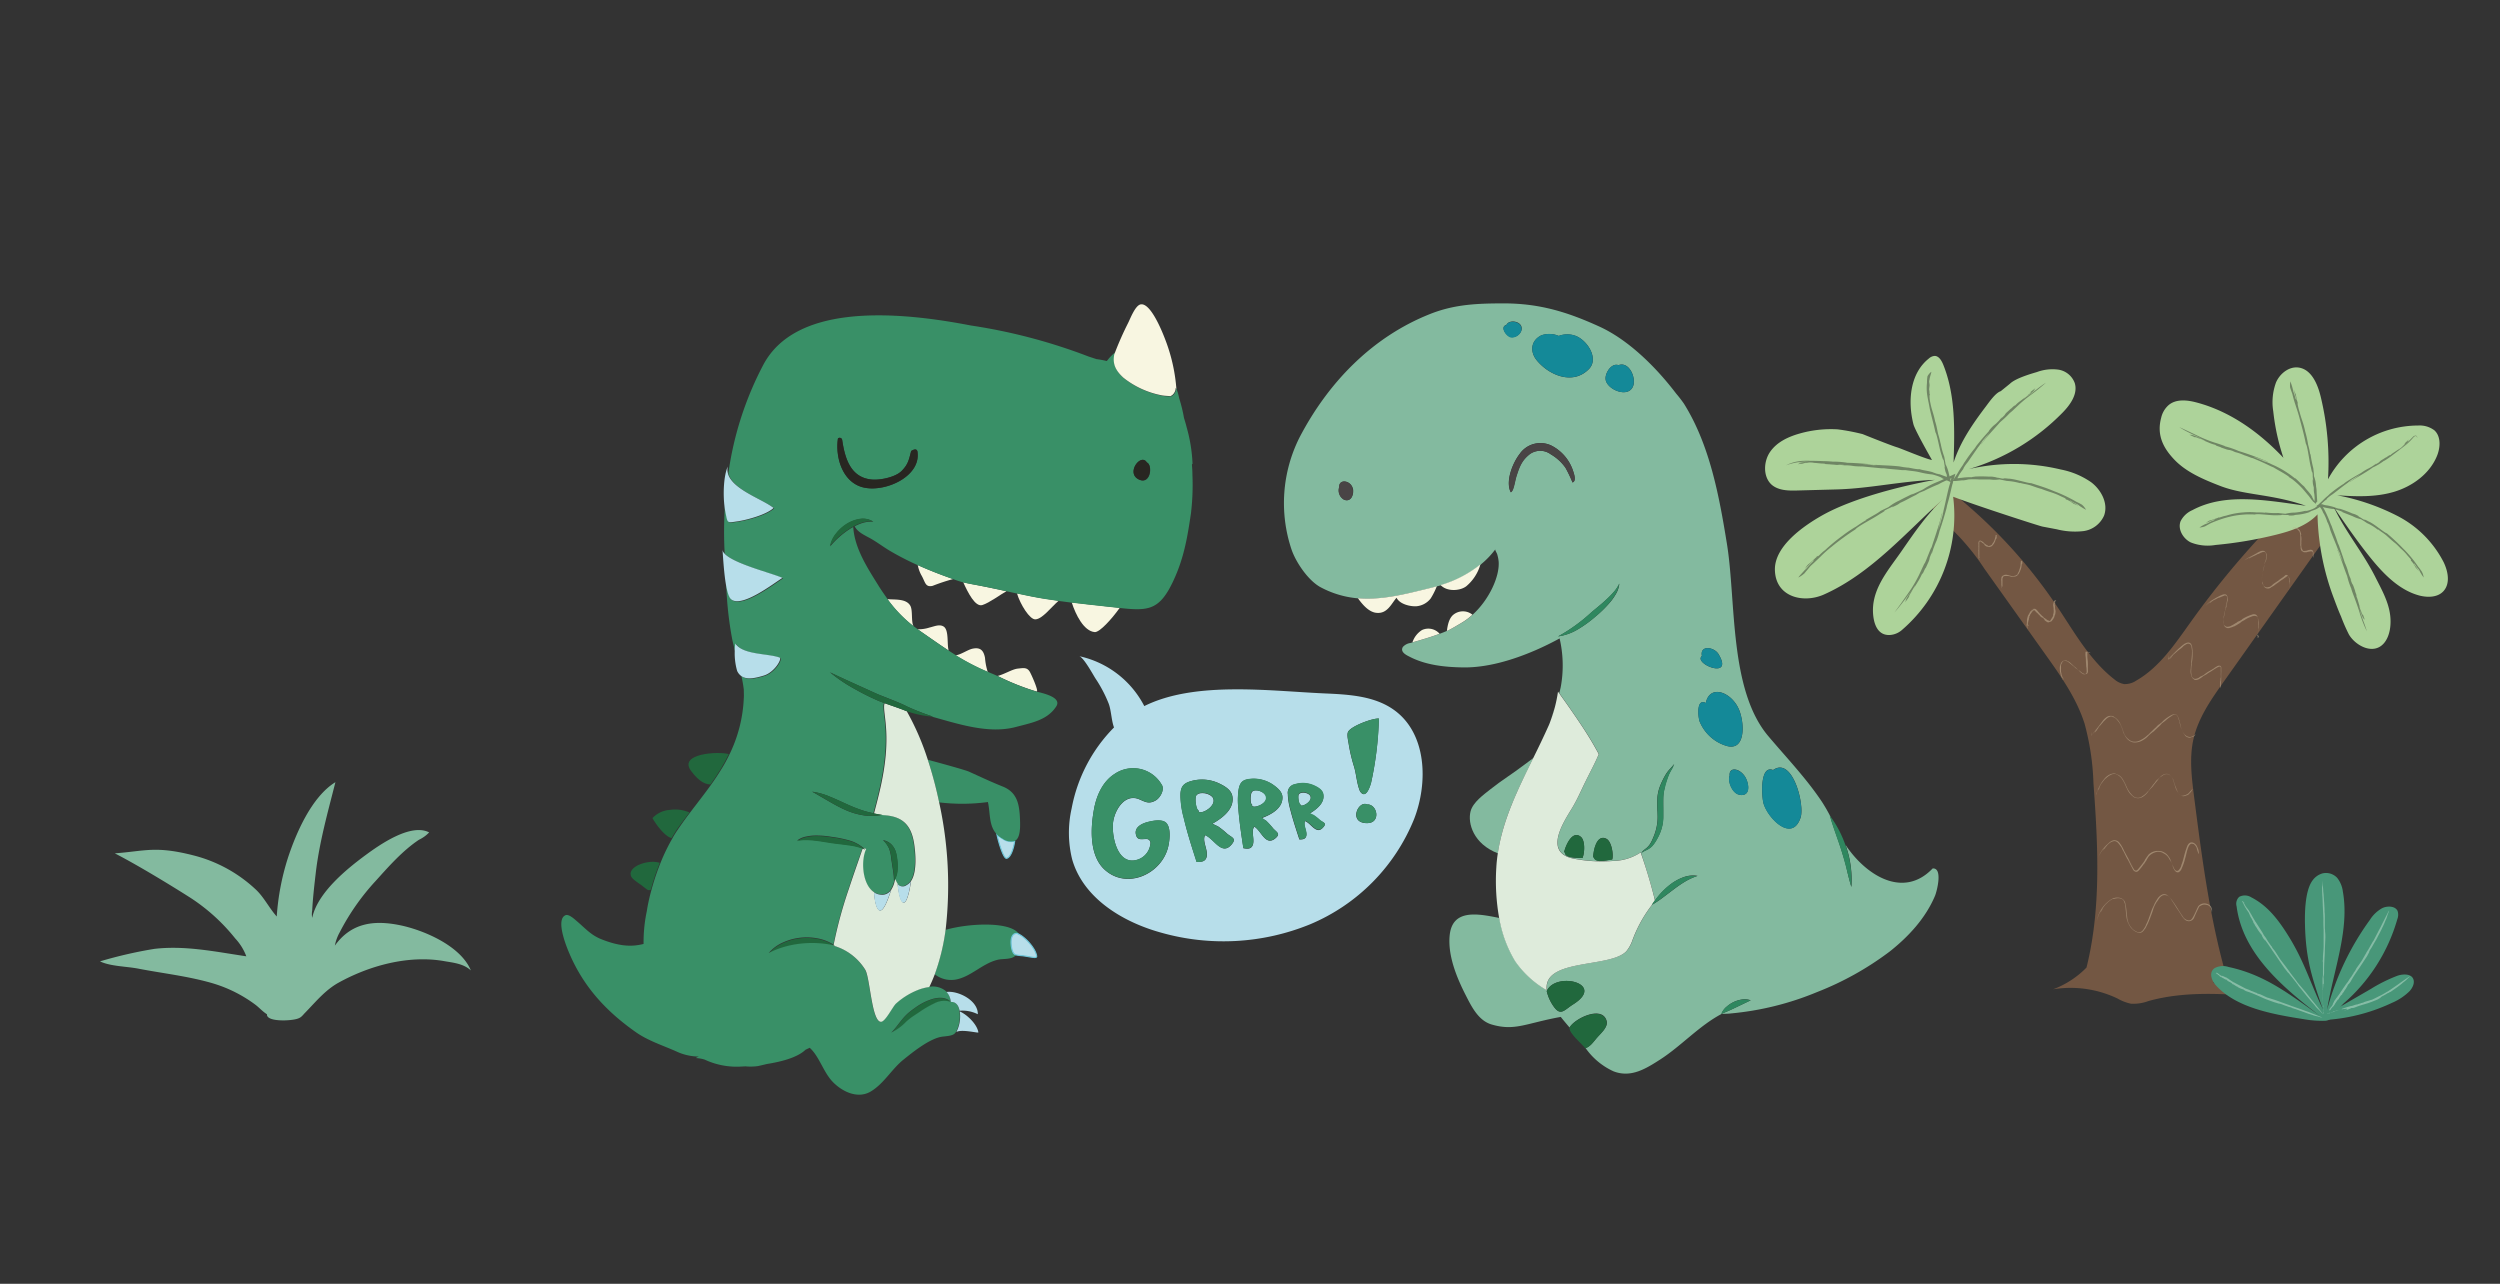 <svg id="bebesdinosaures" xmlns="http://www.w3.org/2000/svg" viewBox="0 0 524.41 269.29"><rect x="0" y="0" width="524.41" height="269.29" fill="#333333" stroke="none"/><defs><style>.cls-1{fill:#21683d;}.cls-2{fill:#83ba9f;}.cls-3{fill:#399067;}.cls-4{fill:#f8f6e1;}.cls-5{fill:#494445;}.cls-6{fill:#2f875f;}.cls-7{fill:#deebdb;}.cls-8{fill:#148998;}.cls-11,.cls-9{fill:#b7deea;}.cls-9{stroke:#6fc7da;stroke-miterlimit:10;stroke-width:0.25px;}.cls-10{fill:#282621;}.cls-12{fill:#735743;}.cls-13{fill:#add39a;}.cls-14{opacity:0.6;}.cls-15{fill:#bca78b;}.cls-16{opacity:0.43;}.cls-17{fill:#1e1f1c;}.cls-18{fill:#489779;}.cls-19{opacity:0.49;}.cls-20{fill:#c6e3d4;}</style></defs><path class="cls-1" d="M174.84,198.24A9.52,9.52,0,0,0,171.7,197a12.25,12.25,0,0,0-3.77-.18,11.69,11.69,0,0,0-3.66,1,8.17,8.17,0,0,0-3,2.22,18.11,18.11,0,0,1,3.34-1.32,20.28,20.28,0,0,1,3.44-.66,21.66,21.66,0,0,1,6.77.34l.32.06C175.05,198.36,174.94,198.31,174.84,198.24Z"/><path class="cls-1" d="M199.44,210.18a2.92,2.92,0,0,0-1.78-.79,5.43,5.43,0,0,0-2,.21,12.23,12.23,0,0,0-3.46,1.69c-.52.36-1,.73-1.51,1.13a10.56,10.56,0,0,0-1.37,1.39c-.81,1-1.47,2-2.37,2.86a10.7,10.7,0,0,0,3.05-2.21,14.1,14.1,0,0,1,1.38-1.12l1.51-1a22,22,0,0,1,3.09-1.8,4.39,4.39,0,0,1,3.43-.33Z"/><path class="cls-2" d="M405.4,182.17c-6.29,6.58-14.27,1.17-18.3-5,.12.32.25.63.35,1a22,22,0,0,1,.92,7.89c-.41-1.27-.72-2.55-1-3.8s-.67-2.5-1.05-3.73-.8-2.44-1.23-3.67-.85-2.44-1.2-3.71a34.23,34.23,0,0,0-1.74-3c-3.25-4.87-7.43-9.25-11.21-13.72-8.27-9.76-6.74-28.38-8.7-40.4-1.62-10-3.58-20.66-9-29.34a27,27,0,0,0-1.66-2.15c-4.1-5.39-9.95-11.29-16.25-14.11-6.6-3-12.34-4.74-19.62-4.79-5.58,0-10.47.14-15.71,2.22-12.19,4.83-21.39,14.39-27.39,25.87a30.65,30.65,0,0,0-1.72,23.46c.92,2.75,3.54,6.61,6.14,8a20.11,20.11,0,0,0,7.84,2.32c5.11.45,10.15-.92,15.5-2.21.36-.09.73-.2,1.09-.31s.52-.13.77-.21a24.22,24.22,0,0,0,8.35-4.34,18,18,0,0,0,3.08-3.2c-.08.14.34.82.39,1a7.94,7.94,0,0,1,.31,1.51c.26,3.11-1.95,8-5.46,11.2a13.54,13.54,0,0,1-2.13,1.61c-.71.42-2.32,1.38-3.07,1.71l-.21.08q-.75.32-1.5.6c-1.87.7-3.76,1.25-5.7,1.8l-.45.13a2.59,2.59,0,0,0-1.56.82c-.62,1,.6,1.66,1.29,2,3.44,1.82,7.45,2.24,11.3,2.3,5.11.08,10.54-1.58,15.19-3.59,1.73-.75,3.42-1.58,5.09-2.49a25.06,25.06,0,0,1,.23,10.24q-.14.62-.3,1.23c.87,1.2,4,5.6,6.07,8.89.74,1.18,1.49,2.48,2.24,3.88-.79,1.92-1.83,3.8-2.74,5.66s-1.76,3.85-2.88,5.69c-1.94,3.17-5.82,9.17.12,10.53a30.86,30.86,0,0,0,8.52.53,10.82,10.82,0,0,0,5.77-1.79c1.19,3.5,2.2,6.93,3,10.08.36-.48.73-.95,1.13-1.4a15.14,15.14,0,0,1,2.17-2,10.12,10.12,0,0,1,2.62-1.44,5.7,5.7,0,0,1,3-.3,13.14,13.14,0,0,0-2.57,1.17,27.05,27.05,0,0,0-2.29,1.55l-2.25,1.7a22.6,22.6,0,0,1-2.41,1.63l0,0a27.81,27.81,0,0,0-4.18,7.61,7.48,7.48,0,0,1-1.19,2.11c-3.24,3.54-17,1.52-16.75,7.79,0,.14,0,.27,0,.41a20.38,20.38,0,0,1-6.61-6.13,25.79,25.79,0,0,1-3.33-9c-4.44-.89-9.87-2-10.43,3.65-.43,4.29,1.54,9,3.45,12.71,1.23,2.42,2.67,5.23,5.42,6,4.85,1.4,7.14-.29,14.43-1.61.62.78,1.26,1.53,1.85,2.23,0,0,0,0,0,0,1-1.89,6.9-4.77,7.79-1.36.34,1.31-1.39,2.69-2.13,3.59-.62.75-1.35,1.79-2.3,2.08a14.48,14.48,0,0,0,5.87,4.88c3.67,1.4,6.76-.54,9.85-2.53,4.35-2.81,8.2-7.11,12.86-9.54.61,0,1.21,0,1.82-.07a61.7,61.7,0,0,0,18.16-4.49,63.75,63.75,0,0,0,15.29-8.55c4-3.18,7.49-7,9.46-11.67C406.33,186.82,407.55,182,405.4,182.17ZM281.94,104.81a2.22,2.22,0,0,1-1-2.64c-.1-1.85,2.69-1.41,2.91.62C283.94,104.06,283.26,105.35,281.94,104.81Zm50,75.18c-.93-.1-3.87.11-3.66-1.3a2,2,0,0,0-.21.2c.29-1.45,1.75-4.91,3.57-3.32C332.54,176.37,332.41,179,331.93,180Zm6.27.28c-.93.1-3.77.89-3.85-.53-.05.08-.12.15-.16.23,0-1.47.73-5.16,2.83-4C338.07,176.6,338.48,179.22,338.2,180.27Zm1.3-103.68c2.22-.82,3.73,2.63,3.06,4.4-.95,2.54-5.21.86-5.73-1.19C336.49,78.42,338,76.06,339.5,76.59Zm-16.15-6.26a5,5,0,0,1,3.61.14,5,5,0,0,1,3.26-.11c2.53.73,5.26,4.73,3.12,7-3.31,3.49-8.37,1.42-11-1.78C320.9,73.79,321.06,71.44,323.35,70.33ZM316,68.15v0c.51-1.11,2.72-.87,3.13.32s-1,2.46-2.18,2.23C316,70.57,314.55,68.53,316,68.15Zm5,27c-1.74,1.31-2.25,2.62-2.89,4.62-.29.91-.43,2-.77,2.88-.16.43-.64.92-.5.25a.14.14,0,0,1-.08.07c-.9-2.3.59-5.93,2-7.76a5.29,5.29,0,0,1,6.89-1.63A9.17,9.17,0,0,1,330,98.88c.19.58.7,2.06-.15,2.32a27.9,27.9,0,0,0-1.47-3.08,9.86,9.86,0,0,0-3.1-2.82A3.73,3.73,0,0,0,321,95.18ZM331,132a10.9,10.9,0,0,1-4.15,1.49,35.27,35.27,0,0,0,6.93-5c1.1-.94,2.22-1.82,3.25-2.79a17.58,17.58,0,0,0,1.48-1.51,7.25,7.25,0,0,0,1.18-1.78,5.24,5.24,0,0,1-.69,2.12,11.56,11.56,0,0,1-1.28,1.83,25.26,25.26,0,0,1-3.15,3.06A24.7,24.7,0,0,1,331,132Zm18.27,33a9.26,9.26,0,0,0-.38,2.41c0,.83,0,1.68,0,2.54,0,.44,0,.86,0,1.32a9.15,9.15,0,0,1-.1,1.38,9.8,9.8,0,0,1-.82,2.61c-.2.4-.41.8-.65,1.18a7,7,0,0,1-.82,1.1,4.24,4.24,0,0,1-1.14.77,6.27,6.27,0,0,0-.58.29,2.4,2.4,0,0,0-.27.16.35.35,0,0,0-.19.24.42.42,0,0,1,.12-.3,2.73,2.73,0,0,1,.23-.25q.25-.22.51-.42a4,4,0,0,0,.86-.88,6.28,6.28,0,0,0,.58-1.09c.17-.39.34-.77.47-1.17a10.39,10.39,0,0,0,.61-3.61c0-.41,0-.85-.05-1.28a23.89,23.89,0,0,1,0-2.67,8.64,8.64,0,0,1,.65-2.66,15.51,15.51,0,0,1,1.2-2.37c.49-.78,1.17-1.34,1.67-2.05a7.29,7.29,0,0,1-.56,1.2,9.29,9.29,0,0,0-.58,1.13A23.8,23.8,0,0,0,349.22,165Zm12.91,46.18a6.23,6.23,0,0,1,3.23-1.53,3.47,3.47,0,0,1,1.83.18c-.57.26-1.06.5-1.56.74l-1.48.71c-.49.24-1,.47-1.5.7s-1,.44-1.61.67A3.9,3.9,0,0,1,362.13,211.21Zm2.64-44.49c-1.47-.29-2.47-2.88-2-4-.19-1.85,2.06-1.66,3.26.29C366.93,164.42,367.27,167.2,364.77,166.72ZM357,137.6c-.46-2.36,2.56-1.89,3.47-.41C363.84,142.74,355.11,139.23,357,137.6Zm.82,9.86c.83-4,5.35-2.32,6.93,1.32,1.24,2.85,1.5,9.11-2.84,7.6a8.82,8.82,0,0,1-5.4-5.08C356.17,150.31,355.84,146.41,357.81,147.46ZM324.44,207.9c1.84-4.19,12.56-1.62,5.54,2.78-1.75,1.1-2.53,2.44-3.9.69A9.15,9.15,0,0,1,324.44,207.9Zm53.27-36.43c-1.75,5.34-6.84.24-7.78-2.95-.41-1.4-.82-8.14,2-7C376,158.61,378.59,168.78,377.71,171.47Z"/><path class="cls-3" d="M200.36,205.5c3.29-.54,5.71-3.45,9-4.19,1.06-.24,2.86,0,3.65-.86a.83.83,0,0,0,.11-.15c-.4-.12-.64-.4-.86-1.2-.28-1.06-.42-3.36,1.09-3.3a3,3,0,0,1,.42.18c-1.59-2.7-10.33-2.4-15.45-.92a44.1,44.1,0,0,1-2.25,9.3A5.54,5.54,0,0,0,200.36,205.5Z"/><path class="cls-4" d="M298.28,132.16a4.8,4.8,0,0,0-2,2.58c1.94-.55,3.83-1.1,5.7-1.8A3.14,3.14,0,0,0,298.28,132.16Z"/><path class="cls-4" d="M306.74,130.55a13.54,13.54,0,0,0,2.13-1.61,3.19,3.19,0,0,0-4,0c-.94.77-1.2,2.2-1.37,3.41l.21-.08C304.42,131.93,306,131,306.74,130.55Z"/><path class="cls-4" d="M284.84,125.48c1,1.41,2.39,3,4,3.08,2.18.17,3-1.88,4.1-3.18.65,1.34,2.83,1.87,4.17,1.79a4.25,4.25,0,0,0,3-1.64,15.07,15.07,0,0,0,1.29-2.57c-.36.11-.73.22-1.09.31C295,124.56,290,125.93,284.84,125.48Z"/><path class="cls-4" d="M307.54,123a9.26,9.26,0,0,0,3-4.62,24.22,24.22,0,0,1-8.35,4.34C303.47,124.12,306.18,124,307.54,123Z"/><path class="cls-2" d="M325.35,150.91c.3-.81.56-1.64.79-2.51C325.87,149.24,325.6,150.07,325.35,150.91Z"/><path class="cls-5" d="M280.9,102.17a2.22,2.22,0,0,0,1,2.64c1.32.54,2-.75,1.87-2C283.59,100.76,280.8,100.32,280.9,102.17Z"/><path class="cls-6" d="M337.67,126.37a11.56,11.56,0,0,0,1.28-1.83,5.24,5.24,0,0,0,.69-2.12,7.25,7.25,0,0,1-1.18,1.78,17.58,17.58,0,0,1-1.48,1.51c-1,1-2.15,1.85-3.25,2.79a35.27,35.27,0,0,1-6.93,5A10.9,10.9,0,0,0,331,132a24.7,24.7,0,0,0,3.57-2.57A25.26,25.26,0,0,0,337.67,126.37Z"/><path class="cls-2" d="M319.69,160.46c-2.27,1.75-4.77,3.27-7,5.06-1.46,1.16-3.73,2.76-4.22,4.68-.64,2.5.6,6.82,5.73,8.8,1-7.07,4.27-13.57,7.44-20C320.93,159.56,320.18,160.08,319.69,160.46Z"/><path class="cls-7" d="M324.42,207.71c0-.14,0-.27,0-.41-.23-6.27,13.51-4.25,16.75-7.79a7.48,7.48,0,0,0,1.19-2.11,27.81,27.81,0,0,1,4.18-7.61c.19-.31.4-.61.61-.9-.76-3.15-1.77-6.58-3-10.08a10.82,10.82,0,0,1-5.77,1.79,30.86,30.86,0,0,1-8.52-.53c-5.94-1.36-2.06-7.36-.12-10.53,1.12-1.84,1.93-3.76,2.88-5.69s1.95-3.74,2.74-5.66c-.75-1.4-1.5-2.7-2.24-3.88-2.05-3.29-5.2-7.69-6.07-8.89l-.24-.33a29.37,29.37,0,0,1-.67,3.31c-.23.87-.49,1.7-.79,2.51-.17.48-.35,1-.55,1.41-1,2.23-2.07,4.45-3.17,6.67-3.17,6.44-6.4,12.94-7.44,20a30.58,30.58,0,0,0-.32,3.05,44.45,44.45,0,0,0,.61,10.58,25.79,25.79,0,0,0,3.33,9A20.38,20.38,0,0,0,324.42,207.71Z"/><path class="cls-1" d="M330,210.68c7-4.4-3.7-7-5.54-2.78a9.15,9.15,0,0,0,1.64,3.47C327.45,213.12,328.23,211.78,330,210.68Z"/><path class="cls-8" d="M371.91,161.56c-2.8-1.18-2.39,5.56-2,7,.94,3.19,6,8.29,7.78,2.95C378.59,168.78,376,158.61,371.91,161.56Z"/><path class="cls-8" d="M361.9,156.38c4.34,1.51,4.08-4.75,2.84-7.6-1.58-3.64-6.1-5.29-6.93-1.32-2-1.05-1.64,2.85-1.31,3.84A8.82,8.82,0,0,0,361.9,156.38Z"/><path class="cls-8" d="M360.46,137.19c-.91-1.48-3.93-1.95-3.47.41C355.11,139.23,363.84,142.74,360.46,137.19Z"/><path class="cls-8" d="M362.81,162.72c-.51,1.12.49,3.71,2,4,2.5.48,2.16-2.3,1.3-3.71C364.87,161.06,362.62,160.87,362.81,162.72Z"/><path class="cls-8" d="M333.34,77.35c2.14-2.26-.59-6.26-3.12-7a5,5,0,0,0-3.26.11,5,5,0,0,0-3.61-.14c-2.29,1.11-2.45,3.46-1,5.24C325,78.77,330,80.84,333.34,77.35Z"/><path class="cls-8" d="M342.56,81c.67-1.77-.84-5.22-3.06-4.4-1.55-.53-3,1.83-2.67,3.21C337.35,81.85,341.61,83.53,342.56,81Z"/><path class="cls-8" d="M319.09,68.52c-.41-1.19-2.62-1.43-3.13-.32v0c-1.42.38,0,2.42.94,2.6C318.09,71,319.53,69.79,319.09,68.52Z"/><path class="cls-1" d="M328.06,178.89a2,2,0,0,1,.21-.2c-.21,1.41,2.73,1.2,3.66,1.3.48-1,.61-3.62-.3-4.42C329.81,174,328.35,177.44,328.06,178.89Z"/><path class="cls-1" d="M337,176c-2.1-1.19-2.84,2.5-2.83,4,0-.08.11-.15.16-.23.08,1.42,2.92.63,3.85.53C338.48,179.22,338.07,176.6,337,176Z"/><path class="cls-6" d="M350.06,162.61a9.29,9.29,0,0,1,.58-1.13,7.29,7.29,0,0,0,.56-1.2c-.5.71-1.18,1.27-1.67,2.05a15.51,15.51,0,0,0-1.2,2.37,8.64,8.64,0,0,0-.65,2.66,23.89,23.89,0,0,0,0,2.67c0,.43,0,.87.05,1.28a10.39,10.39,0,0,1-.61,3.61c-.13.4-.3.78-.47,1.17a6.28,6.28,0,0,1-.58,1.09,4,4,0,0,1-.86.88q-.26.19-.51.42a2.73,2.73,0,0,0-.23.25.42.42,0,0,0-.12.3.35.35,0,0,1,.19-.24,2.4,2.4,0,0,1,.27-.16,6.27,6.27,0,0,1,.58-.29,4.24,4.24,0,0,0,1.14-.77,7,7,0,0,0,.82-1.1c.24-.38.45-.78.65-1.18a9.8,9.8,0,0,0,.82-2.61,9.15,9.15,0,0,0,.1-1.38c0-.46,0-.88,0-1.32,0-.86-.07-1.71,0-2.54a9.26,9.26,0,0,1,.38-2.41A23.8,23.8,0,0,1,350.06,162.61Z"/><path class="cls-6" d="M346.48,189.82a22.6,22.6,0,0,0,2.41-1.63l2.25-1.7a27.05,27.05,0,0,1,2.29-1.55,13.14,13.14,0,0,1,2.57-1.17,5.7,5.7,0,0,0-3,.3,10.12,10.12,0,0,0-2.62,1.44,15.14,15.14,0,0,0-2.17,2c-.4.45-.77.92-1.13,1.4-.21.29-.42.59-.61.9Z"/><path class="cls-6" d="M386.28,178.51c.38,1.23.73,2.47,1.05,3.73s.63,2.53,1,3.8a22,22,0,0,0-.92-7.89c-.1-.32-.23-.63-.35-1a23.75,23.75,0,0,0-1.17-2.74,23.2,23.2,0,0,0-2.1-3.38l0,0c.35,1.27.78,2.49,1.2,3.71S385.9,177.29,386.28,178.51Z"/><path class="cls-6" d="M364.15,211.31l1.48-.71c.5-.24,1-.48,1.56-.74a3.47,3.47,0,0,0-1.83-.18,6.23,6.23,0,0,0-3.23,1.53,3.9,3.9,0,0,0-1.09,1.47c.59-.23,1.1-.45,1.61-.67S363.66,211.55,364.15,211.31Z"/><path class="cls-1" d="M334.86,217.83c.74-.9,2.47-2.28,2.13-3.59-.89-3.41-6.78-.53-7.79,1.36,0,0,0,0,0,0,0,1.25,2.66,3.39,3.33,4.29h0C333.51,219.62,334.24,218.58,334.86,217.83Z"/><path class="cls-5" d="M328.39,98.12a27.9,27.9,0,0,1,1.47,3.08c.85-.26.34-1.74.15-2.32a9.17,9.17,0,0,0-4.31-5.27,5.29,5.29,0,0,0-6.89,1.63c-1.45,1.83-2.94,5.46-2,7.76a.14.14,0,0,0,.08-.07c-.14.67.34.18.5-.25.34-.85.48-2,.77-2.88.64-2,1.15-3.31,2.89-4.62a3.73,3.73,0,0,1,4.28.12A9.86,9.86,0,0,1,328.39,98.12Z"/><path class="cls-4" d="M224.81,126.37c.83,2.58,2.53,6,4.8,6.22,1,.12,3.56-2.68,5.28-5.1l-2-.21C230.21,127,227.51,126.69,224.81,126.37Z"/><path class="cls-4" d="M193.22,120.57c.87,1.43.8,2.7,2.41,2.32a40.64,40.64,0,0,1,4.32-1.43c-2.52-.88-5-1.84-7.44-2.94A7.56,7.56,0,0,0,193.22,120.57Z"/><path class="cls-4" d="M213.32,124.46c.68,2.29,2.68,5.54,3.88,5.46,1.47-.09,3.22-2.48,4.87-3.91l-2.6-.37C217.41,125.32,215.37,124.9,213.32,124.46Z"/><path class="cls-4" d="M202.05,122.13c1,2.22,2.53,5.24,4,4.79s3.87-2.25,5.07-2.91l0,0c-1.82-.39-3.63-.79-5.44-1.14C204.48,122.62,203.25,122.43,202.05,122.13Z"/><path class="cls-4" d="M199,136.48c-.4-1.33.1-4.33-1.07-5.06-.88-.55-2,0-2.94.21a7.59,7.59,0,0,1-2.52.37l.5.36C195.15,133.86,197.07,135.22,199,136.48Z"/><path class="cls-4" d="M217.54,145c.14-.51-1.09-3.27-1.48-4-.59-1.09-1.41-.87-2.57-.75s-2.84,1.21-4.24,1.54a51,51,0,0,0,8.19,3.27Z"/><path class="cls-4" d="M206.62,138c-.3-1.6-1-2.25-2.57-1.94-1,.19-2.44,1.25-3.59,1.41a48.81,48.81,0,0,0,6.74,3.5A12.83,12.83,0,0,1,206.62,138Z"/><path class="cls-4" d="M191.63,131.38c-.55-1-.12-3.38-.69-4.34-.87-1.48-3.11-1.22-4.81-1.36A28,28,0,0,0,191.63,131.38Z"/><path class="cls-3" d="M217.48,145.09h0a51,51,0,0,1-8.19-3.27c-.49-.22-1-.44-1.47-.63l-.58-.26a48.81,48.81,0,0,1-6.74-3.5c-.49-.31-1-.62-1.46-.94-1.93-1.26-3.85-2.62-6-4.12l-.5-.36c-.28-.21-.57-.41-.84-.62a28,28,0,0,1-5.5-5.7c-.71-1-1.41-2-2.11-3.14-2.25-3.61-4.84-7.64-5.11-12-.26.14-.52.29-.77.45a18.13,18.13,0,0,0-2.13,1.62,16.5,16.5,0,0,0-1.93,2,6,6,0,0,1,1.23-2.64,8.62,8.62,0,0,1,2.17-2,7.32,7.32,0,0,1,2.78-1.09,4,4,0,0,1,2.88.56,6.15,6.15,0,0,0-2.66.38,10.41,10.41,0,0,0-1.28.57c.62,1.2,2,1.83,3.19,2.47,1.47.81,2.81,1.85,4.25,2.7s3.06,1.7,4.64,2.45c.41.2.82.38,1.23.56,2.43,1.1,4.92,2.06,7.44,2.94l1,.34c.37.12.75.23,1.13.33,1.2.3,2.43.49,3.65.72,1.81.35,3.62.75,5.44,1.14l2.18.47c2.05.44,4.09.86,6.15,1.18l2.6.37,2.74.36c2.7.32,5.4.61,8.1.91l2,.21c5.89.63,8.21.43,11.05-5.58,2.26-4.77,3-9.13,3.76-14.3a49.72,49.72,0,0,0,.31-8c0-.85-.06-1.58-.11-2.24a1.83,1.83,0,0,1,.13-.16,32.67,32.67,0,0,0-1.22-7.59c-.17-.68-.36-1.35-.57-2a30.88,30.88,0,0,0-1-4.1,14.72,14.72,0,0,0-.5-1.83,1.43,1.43,0,0,0-.15-.33,2,2,0,0,1-.63,1.45,2.61,2.61,0,0,1-.46.31c-.49-.06-1.06,0-1.76-.16a18.48,18.48,0,0,1-8.12-3.71c-1.49-1.37-2.36-2.76-1.91-4.93,0-.15,0-.3.09-.46a9.53,9.53,0,0,0-1.6,1.63l-.17.18a19.25,19.25,0,0,0-2.15-.4l-.67-.22-1-.33a117.38,117.38,0,0,0-24.72-6.51c-17.76-3.45-36.9-3.91-43.43,8.13a69.17,69.17,0,0,0-7.39,22.85c.76,3.46,7.29,5.52,9.61,7.38-1.46,1.4-5.5,2.5-7.55,2.81-2.32.34-2.06.44-2.57-1.9-.09-.41-.16-.91-.22-1.44a85.27,85.27,0,0,0-.05,10c1.78,2.18,10.1,4.22,12.26,5.22-1.82,1.13-8.57,6.39-10.79,4.46-.53-.45-.89-1.87-1.15-3.54a75.29,75.29,0,0,0,1.29,12c.15.67.38,1.54.63,2.51a6.07,6.07,0,0,1,.15-1.66c1.56,2.39,6.81,2,9.24,2.92.64.24-1.07,3.12-3.26,3.78-1.74.53-3.63,1-4.85,0,.21,1,.39,2,.49,2.86,0,.6.05,1.21,0,1.82a29.65,29.65,0,0,1-3,11.77c-.51,1.05-1.05,2.07-1.64,3-.69,1.14-1.43,2.24-2.2,3.33-1.42,2-2.93,3.9-4.4,5.85-.78,1-1.56,2.09-2.3,3.16-.5.72-1,1.47-1.41,2.23a40.91,40.91,0,0,0-2.52,5.2,51,51,0,0,0-1.88,5.59c-.42,1.53-.77,3.06-1,4.57A31.3,31.3,0,0,0,135,198c-2.74.73-5.41.36-8.7-.92-2.29-.88-3.39-2.22-5.19-3.76-.46-.39-1.75-1.63-2.46-1.35-2.23.88.3,6.91.81,8.09,3,7,7.74,12.13,14,16.51,2.55,1.77,5.65,2.75,8.45,4a11.31,11.31,0,0,0,4.68,1.06h0c-.49.2-.73.32-.41.33a7.31,7.31,0,0,1,1.62.3,15.84,15.84,0,0,0,7.64,1.47l.92-.05a11,11,0,0,0,2.59-.05c.64-.13,1.27-.28,1.9-.44,3.17-.5,6.47-1.39,8.13-3l.87-.4c2,1.79,2.87,5.12,4.83,7.15s5.24,3.66,8,2,4.39-4.72,6.85-6.68c2-1.61,5-4,7.49-4.68.93-.26,2.41-.15,3.15-.71a1.55,1.55,0,0,0,.41-.51,7.1,7.1,0,0,0,.67-4.24l0-.14c-.21-1.1-.78-1.92-1.85-1.84h0a4.39,4.39,0,0,0-3.43.33,22,22,0,0,0-3.09,1.8l-1.51,1a14.1,14.1,0,0,0-1.38,1.12,10.7,10.7,0,0,1-3.05,2.21c.9-.89,1.56-1.89,2.37-2.86a10.56,10.56,0,0,1,1.37-1.39c.49-.4,1-.77,1.51-1.13a12.23,12.23,0,0,1,3.46-1.69,5.43,5.43,0,0,1,2-.21,2.92,2.92,0,0,1,1.78.79,3.46,3.46,0,0,0-.89-2.1,4.26,4.26,0,0,0-3.66-1,9.69,9.69,0,0,0-2.47.65,15.1,15.1,0,0,0-4.52,2.83c-.69.65-2.22,3.81-3.14,3.81-1.94,0-2.24-9.14-3.28-10.89a11.62,11.62,0,0,0-6.67-5.08v-.06a21.66,21.66,0,0,0-6.77-.34,20.28,20.28,0,0,0-3.44.66,18.11,18.11,0,0,0-3.34,1.32,8.17,8.17,0,0,1,3-2.22,11.69,11.69,0,0,1,3.66-1,12.25,12.25,0,0,1,3.77.18,9.52,9.52,0,0,1,3.14,1.25,90.16,90.16,0,0,1,3.21-11.79c1-3.17,2-5.84,2.88-8.41a13.91,13.91,0,0,0-3-.7c-1.19-.18-2.39-.28-3.61-.47s-2.38-.4-3.56-.52a15.19,15.19,0,0,0-1.78-.11,6.53,6.53,0,0,0-1.79.21,4.43,4.43,0,0,1,1.71-.81,10.11,10.11,0,0,1,1.89-.26,19.13,19.13,0,0,1,3.72.28,25.14,25.14,0,0,1,3.63.74,7.74,7.74,0,0,1,2.86,1.48l.62.26c-1.15,2.38-.85,7.47,1.67,9.09a3.13,3.13,0,0,0,1.54.5,2.19,2.19,0,0,0,2.06-1.07,5.21,5.21,0,0,0,.74-2c0,.06-.06.13-.1.18a15.47,15.47,0,0,0-.22-2.31l-.35-2.28a8.12,8.12,0,0,0-.44-2.1,5.23,5.23,0,0,0-1.29-1.81,3.22,3.22,0,0,1,2.13,1.33,3.89,3.89,0,0,1,.57,1.2,8.33,8.33,0,0,1,.24,1.21,11.46,11.46,0,0,1,.1,2.42,5.19,5.19,0,0,1-.52,2,3.17,3.17,0,0,0,.46.94,1.35,1.35,0,0,0,1.92.28,2.43,2.43,0,0,0,.89-.83c1.36-2,.92-6.2.63-8-.6-3.66-2.33-5.43-5.82-5.78l-.82-.07a10.54,10.54,0,0,1-4,.09,15.26,15.26,0,0,1-3.82-1.18c-1.21-.54-2.34-1.19-3.46-1.83s-2.21-1.3-3.37-1.94a14.63,14.63,0,0,1,3.8,1.08c1.21.49,2.37,1.05,3.53,1.57a30.29,30.29,0,0,0,3.53,1.37c.65.2,1.32.36,2,.5.52-1.83,1-3.78,1.48-6,2.17-10.07.51-14.38.64-16.58a1.26,1.26,0,0,1,.13-.54l-1.13-.43a53,53,0,0,1-5.33-2.67,31.61,31.61,0,0,1-4.92-3.35c1.79.86,3.57,1.68,5.36,2.49l2.68,1.21c.9.42,1.76.83,2.67,1.18s1.81.71,2.73,1.08,1.86.76,2.72,1.21a51.27,51.27,0,0,0,5.47,2.13l-.45-.05c.14,0,.27.09.41.12,5.41,1.49,11.74,3.62,17.41,2.12,3.28-.87,6.5-1.41,8.38-4.15C222.89,146.47,219.5,145.56,217.48,145.09Zm-36.07-42.78c-4.51-.86-6.24-6.11-5.63-10.33a.53.53,0,0,1,.89.3c.59,4,1.81,7.84,6.1,8.3,1.61.18,5.06-.45,6.37-1.79s1.51-2.34,2-4.19c.35-.21,1.31-.77,1.35.4C193,99.91,186,103.19,181.41,102.31Zm57.31-1.82c-2.51-1.41.64-5.53,1.85-3.49C241.9,97.59,241.36,102,238.72,100.49Z"/><path class="cls-1" d="M183.14,109.39a4,4,0,0,0-2.88-.56,7.32,7.32,0,0,0-2.78,1.09,8.62,8.62,0,0,0-2.17,2,6,6,0,0,0-1.23,2.64,16.5,16.5,0,0,1,1.93-2,18.13,18.13,0,0,1,2.13-1.62c.25-.16.51-.31.77-.45l.29-.17a10.41,10.41,0,0,1,1.28-.57A6.15,6.15,0,0,1,183.14,109.39Z"/><path class="cls-9" d="M212.26,199.1c.22.8.46,1.08.86,1.2a9.17,9.17,0,0,0,1.33.17c1.69.21,3.1.67,3,.09-.18-1.49-2.21-3.83-3.71-4.58a3,3,0,0,0-.42-.18C211.84,195.74,212,198,212.26,199.1Z"/><path class="cls-9" d="M210.31,175.93a4.8,4.8,0,0,1-1.18-.89c.34,1.73,1.38,5.06,2,5,.88-.11,1.52-2.18,1.71-3.61A3,3,0,0,1,210.31,175.93Z"/><path class="cls-3" d="M207.23,168.24c.54,2.38.14,5,1.9,6.8a4.8,4.8,0,0,0,1.18.89,3,3,0,0,0,2.51.49c1-.44,1.2-2.1,1.16-3.87-.09-3.52-.4-6.28-3.66-7.57-2.38-.95-4.75-2.07-7.1-3.13-.65-.3-5.6-1.68-8.61-2.48a84.9,84.9,0,0,1,2.38,8.94A40.59,40.59,0,0,0,207.23,168.24Z"/><path class="cls-1" d="M152.87,158.19c-2-.62-10.66-.19-7.91,3.51,1.18,1.59,2.49,2.81,4.07,2.86.77-1.09,1.51-2.19,2.2-3.33C151.82,160.26,152.36,159.24,152.87,158.19Z"/><path class="cls-1" d="M144.63,170.41c-.3-.12-.76-.26-.93-.31a7.51,7.51,0,0,0-3.2-.21,5.44,5.44,0,0,0-3.63,1.72c.64,1.2,2.57,3.85,4,4.19.45-.76.91-1.51,1.41-2.23C143.07,172.5,143.85,171.45,144.63,170.41Z"/><path class="cls-1" d="M132.43,183.91c.31.63,1.84,1.52,2.41,2,.87.66,1.13,1,1.68.71A51,51,0,0,1,138.4,181C136.19,180.19,131.37,181.73,132.43,183.91Z"/><path class="cls-10" d="M192.47,95c0-1.17-1-.61-1.35-.4-.47,1.85-.57,2.76-2,4.19s-4.76,2-6.37,1.79c-4.29-.46-5.51-4.31-6.1-8.3a.53.53,0,0,0-.89-.3c-.61,4.22,1.12,9.47,5.63,10.33S193,99.91,192.47,95Z"/><path class="cls-11" d="M160.25,141.7c2.19-.66,3.9-3.54,3.26-3.78-2.43-.88-7.68-.53-9.24-2.92a6.07,6.07,0,0,0-.15,1.66,13.13,13.13,0,0,0,.51,4.08,2.67,2.67,0,0,0,.77,1C156.62,142.69,158.51,142.23,160.25,141.7Z"/><path class="cls-7" d="M190,149.11c-1.45-.57-2.93-1.06-4.41-1.6a1.26,1.26,0,0,0-.13.54c-.13,2.2,1.53,6.51-.64,16.58-.47,2.2-1,4.15-1.48,6,.57.13,1.16.24,1.75.34h0l.82.07c3.49.35,5.22,2.12,5.82,5.78.29,1.83.73,6-.63,8-.24,1.81-.8,4.47-1.51,4.52s-1.18-2.56-1.3-4a3.17,3.17,0,0,1-.46-.94l-.12.2a5.21,5.21,0,0,1-.74,2c-.54,1.59-1.5,4.54-2.41,4.38-.76-.13-1.15-2.45-1.19-3.81-2.52-1.62-2.82-6.71-1.67-9.09l-.62-.26a4.64,4.64,0,0,1,.4.36c-.17-.08-.34-.13-.52-.2-.88,2.57-1.84,5.24-2.88,8.41a90.16,90.16,0,0,0-3.21,11.79c.1.07.21.12.3.19l-.32-.06v.06a11.62,11.62,0,0,1,6.67,5.08c1,1.75,1.34,10.88,3.28,10.89.92,0,2.45-3.16,3.14-3.81a15.1,15.1,0,0,1,4.52-2.83,9.69,9.69,0,0,1,2.47-.65c.43-.88.82-1.8,1.18-2.75a44.1,44.1,0,0,0,2.25-9.3A81.19,81.19,0,0,0,197,168.31a84.9,84.9,0,0,0-2.38-8.94,54.65,54.65,0,0,0-4.42-10.19Z"/><path class="cls-11" d="M189.56,189.35c.71,0,1.27-2.71,1.51-4.52a2.43,2.43,0,0,1-.89.83,1.35,1.35,0,0,1-1.92-.28C188.38,186.79,188.71,189.4,189.56,189.35Z"/><path class="cls-11" d="M184.53,191c.91.16,1.87-2.79,2.41-4.38a2.19,2.19,0,0,1-2.06,1.07,3.13,3.13,0,0,1-1.54-.5C183.38,188.59,183.77,190.91,184.53,191Z"/><path class="cls-11" d="M200.65,216.4v.06c1.14-.61,4.61.3,4.58.11-.23-1.64-2.27-3.69-3.91-4.41A7.1,7.1,0,0,1,200.65,216.4Z"/><path class="cls-11" d="M199.44,210.18h0c1.07-.08,1.64.74,1.85,1.84a7.19,7.19,0,0,1,3.82.73c.08-2.88-4.13-5-6.56-4.67A3.46,3.46,0,0,1,199.44,210.18Z"/><path class="cls-1" d="M183.31,170.61c-.68-.14-1.35-.3-2-.5a30.29,30.29,0,0,1-3.53-1.37c-1.16-.52-2.32-1.08-3.53-1.57a14.63,14.63,0,0,0-3.8-1.08c1.16.64,2.26,1.29,3.37,1.94s2.25,1.29,3.46,1.83A15.26,15.26,0,0,0,181.1,171a10.54,10.54,0,0,0,4-.09h0C184.47,170.85,183.88,170.74,183.31,170.61Z"/><path class="cls-1" d="M181.05,177.88a7.74,7.74,0,0,0-2.86-1.48,25.14,25.14,0,0,0-3.63-.74,19.13,19.13,0,0,0-3.72-.28,10.11,10.11,0,0,0-1.89.26,4.43,4.43,0,0,0-1.71.81,6.53,6.53,0,0,1,1.79-.21,15.19,15.19,0,0,1,1.78.11c1.18.12,2.35.34,3.56.52s2.42.29,3.61.47a13.91,13.91,0,0,1,3,.7c.18.07.35.12.52.2A4.64,4.64,0,0,0,181.05,177.88Z"/><path class="cls-1" d="M188.32,182.48a11.46,11.46,0,0,0-.1-2.42,8.33,8.33,0,0,0-.24-1.21,3.89,3.89,0,0,0-.57-1.2,3.22,3.22,0,0,0-2.13-1.33,5.23,5.23,0,0,1,1.29,1.81,8.12,8.12,0,0,1,.44,2.1l.35,2.28a15.47,15.47,0,0,1,.22,2.31s.06-.12.1-.18l.12-.2A5.19,5.19,0,0,0,188.32,182.48Z"/><path class="cls-10" d="M240.57,97c-1.21-2-4.36,2.08-1.85,3.49S241.9,97.59,240.57,97Z"/><path class="cls-1" d="M190.34,148.23c-.86-.45-1.81-.84-2.72-1.21s-1.84-.7-2.73-1.08-1.77-.76-2.67-1.18l-2.68-1.21c-1.79-.81-3.57-1.63-5.36-2.49a31.61,31.61,0,0,0,4.92,3.35,53,53,0,0,0,5.33,2.67l1.13.43c1.48.54,3,1,4.41,1.6l.22.07a21.54,21.54,0,0,0,5.17,1.13l.45.05A51.27,51.27,0,0,1,190.34,148.23Z"/><path class="cls-11" d="M154.72,109.36c2.05-.31,6.09-1.41,7.55-2.81-2.32-1.86-8.85-3.92-9.61-7.38a3.13,3.13,0,0,1,0-1.33c-.86,2-1,5.59-.71,8.18.06.53.13,1,.22,1.44C152.66,109.8,152.4,109.7,154.72,109.36Z"/><path class="cls-11" d="M164.14,121.22c-2.16-1-10.48-3-12.26-5.22a1.27,1.27,0,0,1-.34-.84c.11,1.22.26,4.4.66,7,.26,1.67.62,3.09,1.15,3.54C155.57,127.61,162.32,122.35,164.14,121.22Z"/><path class="cls-4" d="M235.65,79.23a18.48,18.48,0,0,0,8.12,3.71c.7.12,1.27.1,1.76.16a2.61,2.61,0,0,0,.46-.31,2,2,0,0,0,.63-1.45,1.43,1.43,0,0,1,.15.33A36,36,0,0,0,245.06,73c-.44-1.39-3.36-9.59-5.79-9.15-1.15.21-2.2,3.06-2.64,3.91a66.66,66.66,0,0,0-2.83,6.41l-.06.14C233.29,76.47,234.16,77.86,235.65,79.23Z"/><path class="cls-11" d="M262.66,166.08c-.43.41-.42,2.71,0,2.67-.34,1.14,3.39,0,2.95-1.69C265.33,166.1,263.39,165.37,262.66,166.08Z"/><path class="cls-11" d="M274.87,167c-.32-.72-1.94-1-2.42-.38-.27.38,0,2.18.33,2.1C272.66,169.6,275.44,168.22,274.87,167Z"/><path class="cls-11" d="M292.52,149c-4.09-3-9.48-3.32-14.55-3.54-11.53-.5-27.27-2.67-37.94,2.65a20.16,20.16,0,0,0-13.67-10.47c.92.19,2.92,3.89,3.43,4.68a27.9,27.9,0,0,1,2.77,5.27c.54,1.41.57,3.56,1.12,5a32.64,32.64,0,0,0-8.89,17,23.17,23.17,0,0,0,.11,10.67c2.32,8.14,10.59,13.17,18.75,15.4a48,48,0,0,0,31.2-1.79,40.35,40.35,0,0,0,21.78-22.07C299.62,164.08,299.24,153.91,292.52,149Zm-47.46,28.58c-1.34,5.81-8.79,9.17-13.44,4.76-3.18-3-2.87-8.78-2.1-12.78.53-2.77,1.84-5.66,4.3-7.21a6.91,6.91,0,0,1,9.84,2.23c.71,1-.29,2.8-1.25,3.34-1.44.82-2.19.28-3.47-.26-2.91-1.21-5,2.06-5.42,4.61s.59,8.48,4.17,8.25a3.91,3.91,0,0,0,3.63-3.59.83.83,0,0,0-.85-.93c-.89,0-1.74.28-2.09-.6-.71-1.84,1.17-2.69,2.54-3,1-.26,3-.61,3.76.29C245.66,173.74,245.35,176.33,245.06,177.57Zm13.33-.48c-2.1,2.55-3.7-1.19-5.6-1.91-.71,1.34.87,3.37.23,4.83-.4.89-1.47.75-2,.79-1-3.09-2-6.17-2.72-9.32a18.71,18.71,0,0,1-.67-4.64c0-1.73.54-2.52,2.22-3a8.36,8.36,0,0,1,5.86.47c1.16.55,2.57,1.34,2.81,2.72.46,2.67-2.12,4.57-4.17,5.73a7.49,7.49,0,0,0,1.1.54,17,17,0,0,1,2,1.6C258.46,175.72,259.4,175.87,258.39,177.09Zm7.2-4.93a15.12,15.12,0,0,1,1.48,1.62c.78.84,1.56,1.09.54,2-2.13,1.88-3-1.51-4.5-2.38-.79,1,.28,3-.46,4.13-.46.71-1.35.45-1.83.4-.41-2.75-.84-5.5-1.05-8.28a15.53,15.53,0,0,1,.05-4c.25-1.46.8-2.07,2.28-2.24a7.18,7.18,0,0,1,4.92,1.18c.91.63,2,1.5,2,2.69,0,2.33-2.42,3.6-4.31,4.31A7,7,0,0,0,265.59,172.16Zm12,1.34c-1.41,1.76-2.54-.78-3.84-1.26-.48.92.61,2.3.19,3.3-.26.61-1,.53-1.38.56-.69-2.11-1.39-4.21-1.93-6.35a13.18,13.18,0,0,1-.5-3.17,1.8,1.8,0,0,1,1.5-2.06,5.72,5.72,0,0,1,4,.27c.8.37,1.77.9,1.94,1.84.33,1.82-1.42,3.14-2.81,4a4.82,4.82,0,0,0,.76.36,11,11,0,0,1,1.37,1.08C277.66,172.57,278.3,172.66,277.62,173.5Zm9.19-.84c-4.17,0-1.75-5.14.17-3.82l-.15-.12C289,168.74,289.65,172.65,286.81,172.66Zm.76-8.31c-.25.94-1.14,3.36-2.27,1.61-.67-1.57-.75-3.43-1.22-5.07a34.11,34.11,0,0,1-1.14-4.77c-.08-.6-.46-2-.13-2.63.65-1.19,5.07-2.85,6.45-2.77A70.38,70.38,0,0,1,287.57,164.35Z"/><path class="cls-11" d="M254.47,167.45c-.46-1-2.82-1.54-3.53-.59-.41.55,0,3.19.45,3.08C251.2,171.3,255.28,169.32,254.47,167.45Z"/><path class="cls-3" d="M257.41,174.91a17,17,0,0,0-2-1.6,7.49,7.49,0,0,1-1.1-.54c2.05-1.16,4.63-3.06,4.17-5.73-.24-1.38-1.65-2.17-2.81-2.72a8.36,8.36,0,0,0-5.86-.47c-1.68.47-2.19,1.26-2.22,3a18.71,18.71,0,0,0,.67,4.64c.76,3.15,1.74,6.23,2.72,9.32.56,0,1.63.1,2-.79.64-1.46-.94-3.49-.23-4.83,1.9.72,3.5,4.46,5.6,1.91C259.4,175.87,258.46,175.72,257.41,174.91Zm-6-5c-.43.11-.86-2.53-.45-3.08.71-1,3.07-.46,3.53.59C255.28,169.32,251.2,171.3,251.39,169.94Z"/><path class="cls-3" d="M269,167.24c0-1.19-1.11-2.06-2-2.69a7.18,7.18,0,0,0-4.92-1.18c-1.48.17-2,.78-2.28,2.24a15.53,15.53,0,0,0-.05,4c.21,2.78.64,5.53,1.05,8.28.48.05,1.37.31,1.83-.4.74-1.15-.33-3.09.46-4.13,1.51.87,2.37,4.26,4.5,2.38,1-.9.24-1.15-.54-2a15.12,15.12,0,0,0-1.48-1.62,7,7,0,0,1-.86-.61C266.62,170.84,269.07,169.57,269,167.24Zm-6.42,1.51c-.38,0-.39-2.26,0-2.67.73-.71,2.67,0,2.91,1C266,168.75,262.28,169.89,262.62,168.75Z"/><path class="cls-3" d="M276.93,172a11,11,0,0,0-1.37-1.08,4.82,4.82,0,0,1-.76-.36c1.39-.81,3.14-2.13,2.81-4-.17-.94-1.14-1.47-1.94-1.84a5.72,5.72,0,0,0-4-.27,1.8,1.8,0,0,0-1.5,2.06,13.18,13.18,0,0,0,.5,3.17c.54,2.14,1.24,4.24,1.93,6.35.38,0,1.12.05,1.38-.56.42-1-.67-2.38-.19-3.3,1.3.48,2.43,3,3.84,1.26C278.3,172.66,277.66,172.57,276.93,172Zm-4.15-3.35c-.29.08-.6-1.72-.33-2.1.48-.66,2.1-.34,2.42.38C275.44,168.22,272.66,169.6,272.78,168.67Z"/><path class="cls-3" d="M282.81,153.49c-.33.6.05,2,.13,2.63a34.11,34.11,0,0,0,1.14,4.77c.47,1.64.55,3.5,1.22,5.07,1.13,1.75,2-.67,2.27-1.61a70.38,70.38,0,0,0,1.69-13.63C287.88,150.64,283.46,152.3,282.81,153.49Z"/><path class="cls-3" d="M286.83,168.72l.15.12c-1.92-1.32-4.34,3.82-.17,3.82C289.65,172.65,289,168.74,286.83,168.72Z"/><path class="cls-3" d="M240.92,172.36c-1.37.34-3.25,1.19-2.54,3,.35.88,1.2.62,2.09.6a.83.83,0,0,1,.85.93,3.91,3.91,0,0,1-3.63,3.59c-3.58.23-4.58-5.66-4.17-8.25s2.51-5.82,5.42-4.61c1.28.54,2,1.08,3.47.26,1-.54,2-2.37,1.25-3.34a6.91,6.91,0,0,0-9.84-2.23c-2.46,1.55-3.77,4.44-4.3,7.21-.77,4-1.08,9.75,2.1,12.78,4.65,4.41,12.1,1,13.44-4.76.29-1.24.6-3.83-.38-4.92C243.87,171.75,242,172.1,240.92,172.36Z"/><path class="cls-12" d="M437.13,205c3.74-13.13,3-27.1,2-40.75a53.41,53.41,0,0,0-1.87-12.48c-1.68-5.28-4.92-9.87-8.12-14.37l-12.91-18.14a48.62,48.62,0,0,0-7.33-8.75c-1.47-1.28-3.21-2.56-3.58-4.5l3.46-3.25a106.21,106.21,0,0,1,22.73,24.46c3.63,5.42,6.9,11.31,12,15.28a4.32,4.32,0,0,0,2.08,1,4.25,4.25,0,0,0,2.51-.73c4.9-2.8,8.18-7.75,11.49-12.38a184.1,184.1,0,0,1,17-20.46,10.92,10.92,0,0,1,2.31-2c3.4-2,7.63,0,11,2l-23.45,33.08c-2.65,3.73-5.36,7.61-6.36,12.11-.86,3.92-.36,8,.15,12,1.7,13.23,3.41,26.55,7.25,39.31l-3.27-.4c.69.78,2.1.1,2.37-.92a4.58,4.58,0,0,0-.64-3,40.61,40.61,0,0,0,8.33,6.93c-7.89-.6-16-1.18-23.6.94a9,9,0,0,1-3.69.56,9.78,9.78,0,0,1-2.8-1.08,22.77,22.77,0,0,0-13.52-1.94,19.3,19.3,0,0,0,9.48-7.67"/><path class="cls-13" d="M404.62,75.19a2,2,0,0,1,1.19-.53c.88,0,1.44.94,1.79,1.78,2.61,6.4,2.42,13.62,2.19,20.59,1.41-4.39,4.07-8.2,6.82-11.83.7-.93,2-2.81,3.07-3.14l1.95-1.58c1.12-1.09,4.15-2,5.62-2.43a9.38,9.38,0,0,1,4.53-.51,4.35,4.35,0,0,1,3.43,2.82c.69,2.26-.93,4.54-2.56,6.2A45.57,45.57,0,0,1,413,98.4a42.27,42.27,0,0,1,19.31.09,16.68,16.68,0,0,1,6.36,2.68c2.08,1.58,3.63,4.44,2.68,7a5.53,5.53,0,0,1-4.35,3.24,15.54,15.54,0,0,1-5.55-.38l-3-.57c-.26,0-13.33-4.2-18.75-6.26a31.71,31.71,0,0,1-10.8,28,4.26,4.26,0,0,1-2.47,1c-2.4.12-3.23-2-3.47-3.88-.68-5.39,2.93-9.43,5.81-13.56,2.77-4,5.63-8.23,9.25-11.44-8.1,7.19-15.4,15.92-25.43,20.39-4.31,1.92-10.17.56-10.28-5.18-.1-5.06,6.22-9.34,10-11.47,6.51-3.64,16.89-6.2,23.56-7.4-7.3.29-13.55,1.79-20.45,2l-8.51.23c-1.82.05-3.82,0-5.23-1.17-1.88-1.62-1.8-4.87-.37-6.94s3.83-3.17,6.19-3.84a24,24,0,0,1,7.95-.88,43.73,43.73,0,0,1,5.26,1s5.74,2.32,7.23,2.77c.85.25,6.13,2.5,7.32,2.66,0,0-3.58-6.24-3.89-7.49C400.15,84.2,400.61,78.35,404.62,75.19Z"/><path class="cls-13" d="M480.85,100.72a46,46,0,0,1-4-14.42,12,12,0,0,1,.59-6.11c.84-1.89,2.79-3.4,4.8-3.08,2.63.42,3.92,3.46,4.56,6.1a58.4,58.4,0,0,1,1.53,17.33,21.56,21.56,0,0,1,18.89-11.28,5.13,5.13,0,0,1,3.42,1c1.42,1.29,1.28,3.64.53,5.43-1.57,3.77-5.19,6.34-9,7.48s-7.94,1-11.93.72a46.43,46.43,0,0,1,12.84,4.43,22.41,22.41,0,0,1,9.52,9.63c.91,1.9,1.4,4.39,0,6-1.19,1.36-3.25,1.42-5,1-4.17-1.07-7.44-4.36-10.19-7.74s-5.33-7.12-7.84-10.79c2.43,5.14,6.14,9.54,8.69,14.62,1.27,2.52,2.76,5.13,3.11,8,.24,1.91,0,4.31-1.26,5.83-2.19,2.64-6,.61-7.4-1.79a37.66,37.66,0,0,1-1.66-3.8c-.65-1.45-1.2-3-1.74-4.44a52.79,52.79,0,0,1-2.8-11.65,51.65,51.65,0,0,1-.38-5.28c-2.26,2.4-5.54,3.47-8.71,4.26a84.61,84.61,0,0,1-12.65,2.14,9.66,9.66,0,0,1-5.23-.53c-1.6-.79-2.78-2.76-2.13-4.45a5,5,0,0,1,2.49-2.33c6.77-3.62,15.06-2.15,23.79-.9-7.11-2.51-12.78-2.16-18-4.18-3.35-1.3-7-2.82-9.52-5.43s-3.78-5.34-2.83-8.87A5,5,0,0,1,454.87,85c1.55-1.34,3.86-1.11,5.83-.59,10,2.62,18.13,10.32,24.22,18.9"/><g class="cls-14"><path class="cls-15" d="M463.86,190.33a1.39,1.39,0,0,0-.81-.7,1.67,1.67,0,0,0-1.93.47c-.31.57-.49,1.08-.86,1.8s-.58,1.18-1.15,1.17a1.7,1.7,0,0,1-1.34-1c-.3-.32-1.38-2.22-2-3-.36-.57-.62-.84-.33-.42a3.46,3.46,0,0,0-.5-.61,1.48,1.48,0,0,0-.59-.36l.26.08a1.26,1.26,0,0,0-.89-.17,1.24,1.24,0,0,0-.37.17,2.32,2.32,0,0,0-.85.86,10.76,10.76,0,0,0-.63,1.08c.31-.57-.12.28-.07.22-.08.13-.32.69-.25.49-.33.78-.54,1.54-.75,2l-.09.3a10.55,10.55,0,0,1-.58,1.31l0,.07a5.53,5.53,0,0,1-.61,1,1.18,1.18,0,0,1-.5.41,1,1,0,0,1-.67,0,3,3,0,0,1-1.15-.78c-.28-.33-.34-.44-.41-.53a2,2,0,0,1-.3-.53,5.59,5.59,0,0,1-.38-1.64,6.17,6.17,0,0,0,.37,1.48c-.05-.13.06.16.18.39s.25.41.09.12c-.77-1.22-.55-3.07-.9-4.3a1.49,1.49,0,0,0-.27-.79,1.59,1.59,0,0,0-1.15-.62h0a2.39,2.39,0,0,0-1.57.35A6.72,6.72,0,0,0,441,190.4a6.57,6.57,0,0,0-1.14,2.77,7.23,7.23,0,0,1,1.67-3.31,6.07,6.07,0,0,0-.95,1.49l.2-.34-.15.29c.09-.14-.09.24-.05.2a8.25,8.25,0,0,1,.58-1c-.35.51-.15.16-.06,0s.23-.32.36-.48c-.1.11-.32.4-.07.05a7.56,7.56,0,0,1,.54-.63l-.29.38a4.49,4.49,0,0,1,1.51-1.24l.21,0a2.38,2.38,0,0,1,.63-.14l-.07,0a2.14,2.14,0,0,1,.76,0,3.11,3.11,0,0,1,.5.18,1.17,1.17,0,0,1,.43.58,1.23,1.23,0,0,0-.19-.31,1.59,1.59,0,0,1,.15.29c-.07-.21.12.26.14.36a5.56,5.56,0,0,1,.16,1.07c.07.53.1,1.2.13,1.23a4.87,4.87,0,0,0,1.06,2.85l.32.3a2.58,2.58,0,0,0,1.29.68,1,1,0,0,0,.72-.19,2.21,2.21,0,0,0,.52-.64l0,.08a6.12,6.12,0,0,0,.31-.56,15.32,15.32,0,0,0,.9-2.06c.39-1,.53-1.48.63-1.82a9.21,9.21,0,0,1,.76-1.47l-.15.27.22-.32a6.76,6.76,0,0,1,.41-.59,1.94,1.94,0,0,1,.62-.53,1.31,1.31,0,0,1,.92,0,1.41,1.41,0,0,1,.43.23,3.68,3.68,0,0,1,.67.93v0c.4.56.29.44,1.17,1.82l0-.07c.27.47.42.65.8,1.25a3.54,3.54,0,0,0,.54.74,1.38,1.38,0,0,0,1,.5,1.24,1.24,0,0,0,1.16-.88c.18-.4.34-.78.57-1.27l.35-.72a.64.64,0,0,1,.26-.32l-.08.08a2.12,2.12,0,0,1,.2-.12v0a1.51,1.51,0,0,1,1.19-.2,1.37,1.37,0,0,1,.79.36,1.34,1.34,0,0,0-.6-.36h0a1.87,1.87,0,0,0-1.05,0l.31-.08c-.37.06-.06,0,0,0a2,2,0,0,1,.63.05,1.16,1.16,0,0,1,.46.19c.11.07.28.27.21.21a2.72,2.72,0,0,1,.44,1.17v.07A1.75,1.75,0,0,0,463.86,190.33Z"/><path class="cls-15" d="M461.16,178.34a4.33,4.33,0,0,0-.31-.79,1.52,1.52,0,0,0-.67-.72.88.88,0,0,0-.9,0c-.49.4-.56.93-.8,1.56-.37,1.14-.48,2-.89,3a2.37,2.37,0,0,1-.59,1.15.49.49,0,0,1-.69,0,2,2,0,0,1-.39-.62c-.19-.52-.34-.81-.2-.39a7,7,0,0,0-.47-1.16l.13.19a5.9,5.9,0,0,0-.33-.68l-.2-.26a2.2,2.2,0,0,0-.74-.72,2.71,2.71,0,0,0-1-.41c.55.15-.25,0-.2,0-.12,0-.65,0-.47,0a2.91,2.91,0,0,0-1.65.68,1.81,1.81,0,0,0-.18.21,12.08,12.08,0,0,0-.69,1l0,.05a5.8,5.8,0,0,1-.58.83c-.21.29-.46.61-.73.92a1.4,1.4,0,0,1-.43.41.45.45,0,0,1-.52-.18c-.37-.64-.23-.35-.57-.93-.18-.38-.55-1-.65-1.26.28.52.36.57.64,1.13-.09-.22.51.92.27.42l-1.8-3.32a7,7,0,0,0-.91-1.6v0a1.39,1.39,0,0,0-1.2-.6,1.84,1.84,0,0,0-1,.51c-.29.24-.56.49-.79.72a6.73,6.73,0,0,0-1.41,2.14,7.88,7.88,0,0,1,1.94-2.52,5.63,5.63,0,0,0-1,1.14l.22-.25-.16.22c.1-.1-.11.19-.07.17.2-.26.4-.51.62-.75-.36.38-.14.11-.05,0l.35-.36c-.09.08-.31.3-.06,0a6,6,0,0,1,.52-.47l-.27.3a1.84,1.84,0,0,1,1.38-.68l.15.07a1.39,1.39,0,0,1,.44.25l-.06,0a2.2,2.2,0,0,1,.43.48,2.52,2.52,0,0,0,.3.39c.14.25.27.5.32.61l-.18-.29.14.28c-.09-.19.14.23.18.29.33.64.24.45.43.85s.46.92.5.92c.39.76.77,1.53,1.2,2.27a.75.75,0,0,0,.36.28.53.53,0,0,0,.49,0,1.28,1.28,0,0,0,.27-.22,4.4,4.4,0,0,0,.36-.41c.23-.27.45-.56.74-1l0,.07.29-.46c.45-.6.46-1,1.07-1.49a3.22,3.22,0,0,1,1.4-.63,2.42,2.42,0,0,1,1.32.27,1,1,0,0,0-.24-.08,1.92,1.92,0,0,1,.29.14,2.58,2.58,0,0,1,1,.86c.5.88.45.74.66,1.12s.22.62.31.94v0a3.32,3.32,0,0,0,.29.57,1.3,1.3,0,0,0,.29.34.64.64,0,0,0,.81,0l-.07,0c.41-.29.43-.54.67-1.08a11,11,0,0,0,.53-1.64c.3-1,.33-1.53.67-2.38.2-.51.54-.79.67-.75l-.1,0a.71.71,0,0,1,.2,0l0,0a1,1,0,0,1,.85.53,2.58,2.58,0,0,1,.35.66,3.25,3.25,0,0,0-.22-.56v0A1.51,1.51,0,0,0,460,177a1.15,1.15,0,0,1,.25.12c-.27-.17,0-.05,0,0a2.56,2.56,0,0,1,.36.41,1.79,1.79,0,0,1,.19.38c0,.1.09.3.06.23a3.46,3.46,0,0,0,.37,1l0,0C461.3,179,461.21,178.74,461.16,178.34Z"/><path class="cls-15" d="M459.39,166.05a2.46,2.46,0,0,1-.45.46,2.7,2.7,0,0,1-1.21.42c-.35,0-.65-.33-.92-.82a17.23,17.23,0,0,1-.94-2.58,3.39,3.39,0,0,0-.76-1,1.18,1.18,0,0,0-.85-.19,1.67,1.67,0,0,0-.67.27c-.43.29-.59.52-.29.28a4.91,4.91,0,0,0-.8.74l.11-.17a4.32,4.32,0,0,0-.45.48l-.15.23c-.45.52-.64.86-1.13,1.41.32-.35-.13.19-.07.16s-.38.41-.29.29a4.24,4.24,0,0,1-1.14,1l-.19.13a1.46,1.46,0,0,1-1,.17h-.05a1.66,1.66,0,0,1-.76-.41,5.72,5.72,0,0,1-1.19-1.65,7.24,7.24,0,0,0-.44-.84,8,8,0,0,0-.6-1.06,5.21,5.21,0,0,1,.6.94c-.07-.19.41.82.23.37a9.93,9.93,0,0,0-.85-1.45,2.49,2.49,0,0,0-1.3-.9,1.13,1.13,0,0,0-.62-.06,2.33,2.33,0,0,0-.92.34h0a3.23,3.23,0,0,0-.9.8,9.55,9.55,0,0,0-1.07,1.61,5.14,5.14,0,0,0-.57,1.63h0l.07-.52-.12.5.06,0a5.85,5.85,0,0,1,.87-2.08,5.09,5.09,0,0,0-.53,1.19l.12-.26-.08.22c.06-.1,0,.19,0,.17a6.81,6.81,0,0,1,.34-.78c-.21.4-.1.12-.06,0s.14-.25.21-.38c-.06.08-.19.32-.05,0a4.31,4.31,0,0,1,.32-.52l-.16.32a7.31,7.31,0,0,1,.88-1.17l.15-.09a2.74,2.74,0,0,1,.36-.32l0,0a2.46,2.46,0,0,1,.48-.31c.26-.15.31-.15.36-.19a1.53,1.53,0,0,1,.54-.07,1.26,1.26,0,0,0-.27,0,2.09,2.09,0,0,1,.25,0c-.17,0,.2,0,.26,0,.52.17.38.11.66.33a2.78,2.78,0,0,1,.62.57,13.44,13.44,0,0,1,1,1.92l.15.27a3.85,3.85,0,0,0,1.32,1.67l-.06,0a2.43,2.43,0,0,0,.46.22,1.85,1.85,0,0,0,1.71-.29,3.64,3.64,0,0,0,1-1c.24-.31.57-.67.8-.94l-.13.19.2-.22.73-.94a11,11,0,0,0,.7-.9,4.64,4.64,0,0,1,.68-.51h0a1.33,1.33,0,0,1,.45-.26,1.14,1.14,0,0,1,1,.06l0,0a1.77,1.77,0,0,1,.69.81c.12.22.32,1,.47,1.41a4.24,4.24,0,0,0,1,1.9,1,1,0,0,0,.79.36h-.09l.19,0v0a4,4,0,0,0,.9-.29,2.38,2.38,0,0,0,.51-.44,1.88,1.88,0,0,1-.41.32h0a2.92,2.92,0,0,1-.72.32l.22-.09c-.26.09-.05,0,0,0a1.85,1.85,0,0,0,.68-.42c.07-.06.2-.18.16-.13a2.22,2.22,0,0,0,.49-.76l0,0C459.79,165.59,459.64,165.83,459.39,166.05Z"/><path class="cls-15" d="M460,154.41a1.44,1.44,0,0,1-.61.19,1.61,1.61,0,0,1-1.15-.56,3.05,3.05,0,0,1-.68-1.26c-.15-.51-.23-1-.35-1.41a3.79,3.79,0,0,0-.57-1.38.93.93,0,0,0-.53-.17,1.57,1.57,0,0,0-.77.26A9,9,0,0,0,454,151c-.4.34-.59.55-.28.31-.54.46-.43.31-.87.72l.13-.16c-.15.13-.33.26-.51.44l-.19.22c-.55.46-.8.79-1.38,1.29.38-.32-.16.17-.1.15-.1.07-.45.38-.34.26a5.28,5.28,0,0,1-1.31.94.82.82,0,0,1-.2.12,2.45,2.45,0,0,1-1.06.29l-.05,0a1.74,1.74,0,0,1-.88-.18,3.1,3.1,0,0,1-1.4-1.54c-.25-.63-.19-.34-.41-.91a10.37,10.37,0,0,0-.49-1.18,5.46,5.46,0,0,1,.5,1.06c-.06-.21.35.89.2.41a13.79,13.79,0,0,0-.7-1.61,3.2,3.2,0,0,0-1.15-1.21,1,1,0,0,0-.59-.25,1.49,1.49,0,0,0-1,.23h0a3.31,3.31,0,0,0-.89.88c-.43.57-.85,1.14-1.24,1.6s-.73.94-1,1.33l0,0v-.67l-.06.66v.11l.06-.09c.51-.66,1-1.29,1.4-1.76a13.28,13.28,0,0,0-.82,1.12l.2-.23-.14.2c.09-.09-.1.18-.06.16L440,153c-.31.38-.13.11-.06,0l.28-.37c-.07.08-.25.31-.05,0s.26-.35.39-.5l-.19.31c.32-.47.64-.76,1-1.23l.14-.1q.18-.19.36-.36l0,0a2.11,2.11,0,0,1,.48-.32c.27-.11.32-.11.37-.14a1.16,1.16,0,0,1,.55.07,1.26,1.26,0,0,0-.27,0,2.1,2.1,0,0,1,.24.06c-.16-.05.2.05.26.09a1.94,1.94,0,0,1,.6.51,8.1,8.1,0,0,1,.55.73c.34.64.53,1.44.85,2.12l.16.29a3.16,3.16,0,0,0,.63.92,2.27,2.27,0,0,0,1,.59h-.08a1.88,1.88,0,0,0,.53.07,3,3,0,0,0,1.72-.46,4.2,4.2,0,0,0,1.2-.94c.29-.29.69-.62,1-.86l-.16.17.23-.2.9-.85a6.1,6.1,0,0,0,.84-.86l.72-.54h0a7.63,7.63,0,0,1,1.33-1h-.06a4.14,4.14,0,0,1,.46-.24.72.72,0,0,1,.58,0c.28.09.5.92.65,1.36a8.53,8.53,0,0,0,.67,2.14,4.54,4.54,0,0,0,.52.78l-.06-.07.1.17h0a1.87,1.87,0,0,0,.87.45,1.6,1.6,0,0,0,.69-.12,1.31,1.31,0,0,1-.53.07h0a1.39,1.39,0,0,1-.78-.23l.22.1c-.25-.13,0,0,0,0a1.19,1.19,0,0,0,.82,0c.09,0,.27-.06.21,0a1.28,1.28,0,0,0,.46-.29.58.58,0,0,0,.2-.31l0,0A1.48,1.48,0,0,1,460,154.41Z"/><path class="cls-15" d="M465.89,143.83v-.58c.08-.93,0-1.4.05-2.36,0-.2,0-.4,0-.59a3,3,0,0,0,0-.3.41.41,0,0,0-.21-.33.79.79,0,0,0-.65.08l-.5.3c-.18.22-1.37.81-1.86,1.18s-.51.37-.23.22c-.48.3-.38.19-.77.45l.11-.11a4.57,4.57,0,0,0-.45.26l-.18.14a2.21,2.21,0,0,1-.65.21.64.64,0,0,1-.6-.28c.22.3-.13-.12-.11-.09s-.14-.42-.1-.31a3.63,3.63,0,0,1-.09-1.26v-.18a5.81,5.81,0,0,1,.09-.87v0a5.05,5.05,0,0,1,.09-.72,10.51,10.51,0,0,0,.1-1.69,3,3,0,0,0-.08-.77,3.24,3.24,0,0,0-.22-1,2.16,2.16,0,0,1,.26.87c0-.18.08.74.08.35a3.24,3.24,0,0,0-.34-1.33.72.72,0,0,0-.58-.34,1.15,1.15,0,0,0-.6.18c0-.11-.83.53-1.07.77h0c-.22.19-.39.33-.73.66l-1.13,1.12c-.26.23-.49.58-.61.64l-.12-.68a5.74,5.74,0,0,0,.05.68c0,.42.2,0,.32-.13a5.54,5.54,0,0,1,.75-.77,4.18,4.18,0,0,0-.4.43l-.35.44.21-.22-.16.2c.11-.1-.15.22-.12.22.31-.36.42-.49.59-.66-.27.26-.12.07-.06,0l.26-.26c-.07.06-.23.21-.05,0s.23-.25.35-.35l-.17.23c.28-.34.58-.52.88-.84l.13-.07.31-.28,0,.05.39-.32a1.36,1.36,0,0,0,.25-.26,1.87,1.87,0,0,1,.39-.29l-.18.15.18-.12c-.12.08.14-.11.18-.14.41-.18.3-.13.55-.14s.43.26.45.26a4,4,0,0,1,.25,1.67v.24c-.05.66-.07,1-.15,1.67v-.06l0,.38c-.08.53-.07.74-.12,1.37a2.48,2.48,0,0,0,.16,1.19,1.13,1.13,0,0,0,.68.83.86.86,0,0,1-.21-.07,1.23,1.23,0,0,0,.26.12,1.41,1.41,0,0,0,1-.26,4.13,4.13,0,0,0,.77-.55l.62-.34h0a9.86,9.86,0,0,1,1.11-.7h-.05c.3-.15.4-.26.77-.48.18-.07.73-.52,1.07-.45.16.06.15.24.14.38v.43a7.82,7.82,0,0,1,0,.84,4,4,0,0,1,0,.74v-.07l-.05.14,0,0c0,.23,0,.57-.07.77l0,.54c0-.13,0-.28,0-.42h0c0-.14,0-.48,0-.65v.2c0-.23,0,0,0,0a5.19,5.19,0,0,0,0,.67c0,.08,0,.22,0,.17a7.39,7.39,0,0,0,0,.76v0A2.18,2.18,0,0,0,465.89,143.83Z"/><path class="cls-15" d="M473.43,133.15h0l0,.17h.05l.08,0a.27.27,0,0,0,.09-.11.34.34,0,0,0,0-.14v-.43c.07-.86,0-1.31,0-2.2a2.6,2.6,0,0,0-.13-1.12.77.77,0,0,0-.42-.43,1,1,0,0,0-.61,0,9.67,9.67,0,0,0-1.92.84c-.32.21-.48.35-.22.21-.45.28-.36.17-.72.42l.11-.11c-.13.07-.28.14-.44.24l-.16.14c-.47.23-.7.45-1.22.66.35-.12-.14.08-.1.08s-.41.09-.3.06a.83.83,0,0,1-1-.38.64.64,0,0,1-.08-.14,1.43,1.43,0,0,1-.07-.79l0,0a2.94,2.94,0,0,1,.12-.67c.12-.46.21-1.06.29-1.55a4.22,4.22,0,0,0,.11-.72c.08-.28.16-.77.22-.93-.08.39,0,.45-.14.85,0-.15-.14.7,0,.34s.16-.83.25-1.26a1.65,1.65,0,0,0-.07-1.21s-.07-.24-.37-.3a1.3,1.3,0,0,0-.74.15h0a6.25,6.25,0,0,0-.84.39c-.47.24-.9.52-1.29.75a5.9,5.9,0,0,0-1.28,1.14,8.12,8.12,0,0,1,1.7-1.29,4.59,4.59,0,0,0-.81.61l.19-.12-.14.12c.09,0-.09.11-.06.11s.35-.27.53-.39c-.3.19-.12,0-.05,0l.28-.18c-.07,0-.24.15,0,0a4.66,4.66,0,0,1,.4-.25l-.21.18a8.72,8.72,0,0,1,1-.54l.13,0,.35-.16,0,0,.43-.17c.21-.08.24-.09.27-.12a.44.44,0,0,1,.33.06.4.4,0,0,0-.15,0l.13,0c-.08,0,.1,0,.12.09a.69.69,0,0,1,.11.49,4.9,4.9,0,0,1-.07.65c-.14.55-.27,1.13-.38,1.66l0,.23c-.16.62-.2.9-.33,1.55v0c0,.12,0,.24,0,.37a2.28,2.28,0,0,0,0,.63,1.61,1.61,0,0,0,.22.71.92.92,0,0,0,1.13.35,4,4,0,0,0,.92-.34l-.15.1.21-.09c.34-.2.37-.19.8-.47a3.4,3.4,0,0,0,.71-.52l.59-.31h0a4.41,4.41,0,0,1,1.08-.57h-.05c.3-.08.41-.18.8-.28a1.38,1.38,0,0,1,.5,0,.66.66,0,0,1,.45.34,4.77,4.77,0,0,1,.14,1.62,3.92,3.92,0,0,1,0,.69v-.06l-.05.13,0,0c0,.22,0,.53-.06.72l0,.51c0-.13,0-.26,0-.4h0c0-.13,0-.45,0-.61v.19c0-.21,0,0,0,0a4.34,4.34,0,0,0,0,.63c0,.08,0,.22,0,.16s0,.16-.11.2,0,0,0,0l0,0h0l0,0,0,0,.08.1s0,.07,0,.14-.1,0-.13-.05a.37.37,0,0,0,0-.1v0a.46.46,0,0,0,0,.09s-.05.09.1.21a.14.14,0,0,0,.16,0,.17.17,0,0,0,.06-.11.25.25,0,0,0,0-.1.5.5,0,0,0-.05-.13l-.06-.1,0-.05v0h0l-.07.06C473.46,133.12,473.38,133.1,473.43,133.15Z"/><path class="cls-15" d="M480.15,123.44a2.9,2.9,0,0,0,0-.5,3.64,3.64,0,0,0,0-1l0-.47a1.43,1.43,0,0,0-.14-.58.58.58,0,0,0-.25-.24.35.35,0,0,0-.36,0L479,121c-.25.18-.49.35-.78.53-.12.21-1.1.75-1.48,1.09s-.4.34-.18.21a3.11,3.11,0,0,1-.64.34l.1-.08a1.82,1.82,0,0,1-.39.11l-.18,0a.94.94,0,0,1-.81-.72c.09.31-.08-.12-.08-.09s-.07-.37,0-.27a3.05,3.05,0,0,1-.06-1.05v-.16a3.19,3.19,0,0,1,.11-.71v0a3.63,3.63,0,0,1,.14-.59c.11-.41.22-.94.32-1.37a2.65,2.65,0,0,0,.12-.64c.07-.24.14-.67.17-.82a4.18,4.18,0,0,1-.1.76c.05-.13-.13.62,0,.3s.17-.74.2-1.13a1.08,1.08,0,0,0-.36-1s-.12-.16-.38-.17a1.36,1.36,0,0,0-.67.14h0a4.49,4.49,0,0,0-.72.39c-.41.23-.81.46-1.17.63a10,10,0,0,0-1.31.79c.65-.31,1.2-.7,1.7-.88a6.13,6.13,0,0,0-.78.47l.18-.09-.13.09c.08,0-.1.1-.07.1l.51-.29c-.28.14-.11,0,0,0l.27-.14c-.06,0-.23.11,0,0s.24-.14.37-.2l-.19.15c.31-.21.59-.28.9-.49l.12,0,.3-.16,0,0a1.89,1.89,0,0,1,.36-.16l.25-.1a.66.66,0,0,1,.33,0,.85.85,0,0,0-.16,0l.14,0c-.09,0,.11,0,.14,0,.23.21.16.16.23.36a3.29,3.29,0,0,1,.06.54,11.84,11.84,0,0,1-.33,1.43l0,.21c-.17.54-.22.79-.36,1.37v0l-.05.32a6.3,6.3,0,0,0-.15,1.15,2.14,2.14,0,0,0,.12,1,2.37,2.37,0,0,0,.31.83,1.71,1.71,0,0,1-.11-.14,2,2,0,0,0,.11.2,1,1,0,0,0,.32.27.82.82,0,0,0,.5.12,1,1,0,0,0,.55-.15,1.39,1.39,0,0,1,.21-.17c.19-.09.36-.2.53-.3h0a6.14,6.14,0,0,1,.89-.64h-.05c.24-.14.32-.24.61-.44a8.72,8.72,0,0,0,.85-.58,3.33,3.33,0,0,0,.34-.24c.1-.08.19-.13.28-.07a.74.74,0,0,1,.29.61c0,.33.05.56,0,.62V122l0,.12,0,0a3.31,3.31,0,0,1-.06.64l0,.45,0-.36v0l0-.54v.16c0-.19,0,0,0,0,0,.38,0,.28,0,.57,0,.06,0,.19,0,.14,0,.17-.1.61-.08.63v0A1,1,0,0,0,480.15,123.44Z"/><path class="cls-15" d="M438.06,136.75c-.18,0-.51-.11-.58,0a3.51,3.51,0,0,0,0,.92,5,5,0,0,1,.06.74c0,.53.07.9.07,1.42a1.83,1.83,0,0,1,.07.6,2.39,2.39,0,0,1,0,.7c-.1.17-.25.23-.07.17-.3.13-.24.06-.5.05l.1,0a1.18,1.18,0,0,1-.27-.11l-.14-.05c-.24-.23-.43-.33-.7-.59.17.18-.1-.06-.09,0s-.21-.2-.14-.16a4.4,4.4,0,0,1-.6-.53l-.1-.06a3.64,3.64,0,0,1-.4-.37h0a3.18,3.18,0,0,1-.33-.3,2.75,2.75,0,0,0-.88-.58c-.3-.12-.19,0-.46,0a.94.94,0,0,0-.52.25c.17-.17.19-.24.46-.3-.12,0,.47,0,.22-.05a.93.93,0,0,0-.77.36,1.49,1.49,0,0,0-.32.75c-.07-.05-.13.6-.09.82h0a2.17,2.17,0,0,0,.08.61,7.51,7.51,0,0,0,.27,1,1.86,1.86,0,0,0,.29.56l0,0,0,0a.38.38,0,0,0,.06-.49.38.38,0,0,1-.11.43h.05a2.32,2.32,0,0,1-.36-.84,2,2,0,0,0,.3.6l-.05-.14.06.1c0-.06.08.07.08,0a3.39,3.39,0,0,1-.18-.39c.07.22,0,.09,0,0l-.08-.2c0,.05.06.18,0,0a1.23,1.23,0,0,1-.09-.29l.09.15a3.59,3.59,0,0,1-.17-.72l0-.09,0-.25v-.27a.68.68,0,0,0,0-.22,1.75,1.75,0,0,1,0-.29v.14l0-.12c0,.08,0-.11,0-.15a1.1,1.1,0,0,1,.14-.36c.05-.18.21-.33.19-.35a.71.71,0,0,1,.81-.16l.13,0a9,9,0,0,1,.8.61h0l.19.14c.24.23.37.28.64.55a2.25,2.25,0,0,0,.59.44,3.94,3.94,0,0,1,.47.43l-.1-.07.11.11a3.46,3.46,0,0,0,.49.39c.44.27.43.13.63.12a.61.61,0,0,0,.46-.19h0c.12-.28.12-.24.09-.86l0,0a4.21,4.21,0,0,0,0-.57,5.31,5.31,0,0,0,0-.76c0-.47-.08-.7-.1-1.1,0-.25-.05-.42,0-.47v.05l0-.09h0a2.12,2.12,0,0,1,0-.45s-.06-.14,0-.13h.14l-.13,0h-.07s0,0,0,.06h0c0,.09,0,.29,0,.4l0-.12c0,.14,0,0,0,0a1.26,1.26,0,0,0,0-.26v-.09s.06,0,.12,0,.17,0,.13,0a2.93,2.93,0,0,1,.47.18l0,0A.61.61,0,0,0,438.06,136.75Z"/><path class="cls-15" d="M423.88,117.78c0,.07,0,.14,0,.2-.07.32,0,.5-.08.82a4,4,0,0,1-.24.77c.06.12-.23.51-.3.71s-.09.2,0,.12c-.12.16-.12.09-.23.2l0,0-.15.07-.06.06c-.18,0-.28.12-.49.1.14,0-.07,0-.05,0s-.16,0-.12,0c-.18,0-.36,0-.45-.08h-.07a1,1,0,0,1-.3-.09l0,0-.26-.06a1.26,1.26,0,0,0-.61,0c-.18,0-.1.05-.24.13s-.2.17-.25.21.06-.17.2-.25c-.07,0,.24-.12.1-.09a.81.81,0,0,0-.46.81c-.05,0-.05.35,0,.47h0a1.51,1.51,0,0,0,0,.36c0,.2,0,.4,0,.58a1.38,1.38,0,0,0,.14.64,3,3,0,0,1-.05-.82.91.91,0,0,0,.07.39V123l0,.07s0,0,.06,0l0-.25c0,.13,0,0,0,0v-.13s0,.11,0,0a1.21,1.21,0,0,1,0-.19l0,.11c0-.16,0-.28,0-.44l0,0v-.31c0-.1,0-.11,0-.13a.87.87,0,0,1,0-.18l0,.09v-.08c0,.06,0-.07,0-.08,0-.17,0-.13.05-.22s.07-.19.05-.21a.57.57,0,0,1,.39-.22l.08,0c.2,0,.31,0,.55,0h.11c.18.06.26,0,.48.12a.75.75,0,0,0,.45,0c.12,0,.27,0,.38,0l-.07,0h.1a1.12,1.12,0,0,0,.37-.12c.28-.12.2-.17.27-.26a1.81,1.81,0,0,0,.21-.18h0c0-.16.05-.11.21-.44h0c.08-.1.06-.16.12-.3a1.27,1.27,0,0,0,.16-.42,2.53,2.53,0,0,0,.11-.63c.05-.14,0-.24.06-.26v0l.05,0h0a1.91,1.91,0,0,1,.07-.28l-.05-.2a.45.45,0,0,1,0,.16h0a.91.91,0,0,1,0,.23v-.07c0,.08,0,0,0,0s0-.12,0-.24,0-.08,0-.06,0-.27,0-.27v0A.55.55,0,0,0,423.88,117.78Z"/><path class="cls-15" d="M418.59,112.28v.22a7.13,7.13,0,0,1-.24.84,2.75,2.75,0,0,1-.43.72.47.47,0,0,1-.22.28,1.43,1.43,0,0,1-.37.16c-.13,0-.23,0-.11.06-.21,0-.15-.07-.31-.11H417l-.16-.1-.09,0c-.15-.14-.28-.17-.43-.35.09.12-.06,0-.07,0s-.11-.14-.07-.11c-.14-.15-.31-.23-.38-.34l-.07,0a1.82,1.82,0,0,0-.31-.16h0a.48.48,0,0,0-.29.09.88.88,0,0,0-.11.65c0,.21,0,.12,0,.31a2.3,2.3,0,0,1,0,.39c0-.17-.05-.19,0-.36,0,.06,0-.29,0-.14,0,.33,0,.74,0,1-.05,0,0,.37,0,.51h0a2,2,0,0,0,0,.38,4.55,4.55,0,0,1,0,.61.76.76,0,0,0,.08.42c.07.13.22.17.26.09-.16.06-.23-.16-.25-.28a1.13,1.13,0,0,1,0-.41,1.45,1.45,0,0,0,.07.41V117l0,.07s0,0,.05,0l0-.26c0,.15,0,.06-.05,0v-.15s0,.12,0,0a1.11,1.11,0,0,1,0-.19l0,.11c0-.17,0-.31,0-.48l0,0v-.16l0,0v-.2a.28.28,0,0,0,0-.14,1.49,1.49,0,0,1,0-.19l0,.1v-.09c0,.06,0-.07,0-.09a.83.83,0,0,1,0-.26c0-.13,0-.28,0-.29,0-.49,0-.56,0-.69V114c0-.24,0-.38.12-.45h0s0,0,0,0a.62.62,0,0,1,.36.18,1,1,0,0,0,.36.25,3.7,3.7,0,0,1,.28.28l-.07,0,.06.08a1.66,1.66,0,0,0,.33.24c.26.17.26.07.38.1a.89.89,0,0,0,.29.08h0c.17-.07.16,0,.51-.19h0c.13-.07.14-.14.25-.27a1.27,1.27,0,0,0,.28-.39,2.55,2.55,0,0,0,.26-.63c.08-.14.06-.25.12-.27v0l.06,0,0,0a2.33,2.33,0,0,1,.11-.28l0-.22a.45.45,0,0,1,0,.16h0a1.05,1.05,0,0,1-.06.24v-.07c0,.08,0,0,0,0s0-.13,0-.26,0-.08,0-.06.06-.28,0-.29h0A.53.53,0,0,0,418.59,112.28Z"/><path class="cls-15" d="M485.27,116.6c0-.08,0-.16,0-.22a1.47,1.47,0,0,0,0-.44c-.05-.12,0-.3-.21-.53a.79.79,0,0,0-.52-.08l-.44.08c-.08.12-.58.15-.77.16s-.22,0-.12,0c-.19-.07-.12-.09-.25-.18h.06s-.05-.09-.09-.15l-.06-.05a2.74,2.74,0,0,1-.13-.53c0,.15,0-.06,0,0s0-.18,0-.13a1.52,1.52,0,0,1,0-.48V114a1.19,1.19,0,0,1,0-.33l0,0a1.18,1.18,0,0,1,0-.27,2.75,2.75,0,0,0,0-.64c0-.2,0-.12-.05-.29s0-.31,0-.38a2.84,2.84,0,0,1,.08.34c0-.07,0,.28,0,.13a2.66,2.66,0,0,0-.23-1c.06,0-.14-.35-.25-.44h0a.83.83,0,0,0-.29-.25,1.63,1.63,0,0,0-.57-.23.5.5,0,0,0-.41.08c-.12.09-.11.25,0,.26-.1-.12.09-.26.21-.26a.46.46,0,0,1,.37.06.47.47,0,0,0-.37,0h.08l-.06,0s-.05,0,0,.06a.75.75,0,0,1,.21,0c-.11,0,0,0,0,0l.12,0s-.1,0,0,0a1.15,1.15,0,0,1,.17.06h-.11c.16,0,.23.14.36.2v.06l.11.09h0a.64.64,0,0,1,.1.13c.07.06.09.07.11.07a.44.44,0,0,1,.08.15l-.06-.06,0,.07s0,0,.06.06a.66.66,0,0,1,.06.22c0,.11,0,.25.07.25,0,.21,0,.44,0,.65v.09c0,.25,0,.37,0,.63v.13c0,.2,0,.28,0,.52a.82.82,0,0,0,.06.46c0,.12,0,.28,0,.39l0-.07v.1a1.71,1.71,0,0,0,.13.38c.15.3.21.2.31.27a.74.74,0,0,0,.26.15h0a4.19,4.19,0,0,0,.52,0l0,0c.13,0,.17-.05.33-.09a3.33,3.33,0,0,0,.45-.08c.26,0,.48-.08.55.21s0,.25,0,.28v0l0,.06h0a1,1,0,0,1,0,.3l.07.2v-.16h0a1,1,0,0,1,0-.24v.07c0-.08,0,0,0,0a.82.82,0,0,0,0,.25s0,.09,0,.07,0,.28,0,.29h0A.48.48,0,0,0,485.27,116.6Z"/></g><g class="cls-16"><path class="cls-17" d="M404.32,78.91a7.87,7.87,0,0,0-.11,1.38c-.22,2.18.21,3.25.57,5.39.42,1.9.82,3.2,1.2,5,.38.53.82,3.5,1.3,4.8.25.89.46,1.35.33.66.31,1.23.13.94.42,2l-.16-.33a9.89,9.89,0,0,0,.24,1.18c.06.14.14.35.19.43s.06.35.1.52V100l-.05,0-.1,0-.22-.08-1.48-.55c.83.35-.41-.09-.33,0-.19-.1-1-.35-.71-.29-1.11-.35-2.2-.42-2.82-.66l-.43,0c-.73-.07-1.29-.22-1.95-.33l-.1,0a12.89,12.89,0,0,1-1.62-.23c-1.16-.16-2.62-.21-3.82-.27a10.59,10.59,0,0,0-1.76,0c-.68-.09-1.87-.12-2.28-.21.95.06,1.09,0,2.09.05-.38-.07,1.7.1.81,0-1.93-.07-4.31-.34-6.09-.35a17.15,17.15,0,0,0-3-.24l-.05,0c-.66-.06-1.16-.1-2.22-.12-1.27-.06-2.53-.07-3.6-.07a9.45,9.45,0,0,0-2.4.32,7.88,7.88,0,0,0-1.62.64,12.07,12.07,0,0,1,5.06-.73,8.69,8.69,0,0,0-2.41.25l.53,0-.43.08c.23,0-.33.13-.26.17.51-.08,1-.14,1.55-.17-.84,0-.29-.07,0-.13l.81,0c-.19,0-.69,0-.1-.06a10.72,10.72,0,0,1,1.13,0l-.65.09c1-.08,1.75.15,2.76.13l.3.11.95.05-.11,0,1.15.09a2.25,2.25,0,0,0,.82,0c.48,0,.94,0,1.13.07l-.56,0,.51.05c-.35,0,.43,0,.55,0a11.7,11.7,0,0,1,1.53.16,14.09,14.09,0,0,0,1.69.07l4.06.39h.57c1.52.21,2.21.21,3.78.39h-.12l.87,0c1.17.2,1.65.15,3,.46a17.31,17.31,0,0,0,2.6.45,12.14,12.14,0,0,1,2.13.75l-.41-.11.53.25c.65.28,1,.45,1.44.65l.17.07c.05,0,0-.1,0-.14s-.06-.27-.1-.42-.17-.65-.31-1.17a7.36,7.36,0,0,0-.69-2l-.28-1.58v0a17.15,17.15,0,0,1-.77-2.87l0,.12a18.33,18.33,0,0,0-.51-2c-.12-.46-.35-1.9-.64-2.69-.33-1.68-.73-2.43-1-3.88a6.61,6.61,0,0,1-.17-1.67v.16l.09-.33-.08,0a7,7,0,0,1,.06-1.73c0-.4,0-.81,0-1.22,0,.3-.08.62-.11,1l0,0c0,.32,0,1.09,0,1.46l0-.44c0,.51-.06.08-.07-.06,0-1,0-.75,0-1.54,0-.17.09-.51.09-.38,0-.47.43-1.63.38-1.69l0-.08A3.06,3.06,0,0,0,404.32,78.91Z"/><path class="cls-17" d="M436.71,105.86a11.87,11.87,0,0,0-1.16-.6,30.82,30.82,0,0,0-4.74-2.25c-1.74-.74-3-1.1-4.77-1.67-.62.06-3.42-.92-4.79-.94-.9-.11-1.39-.06-.72.06-1.23-.14-.9-.23-1.94-.28l.36-.05c-.34,0-.72-.12-1.17-.15l-.51,0a29.67,29.67,0,0,0-3.29,0c.88.06-.4,0-.3.12-.2,0-1,0-.74,0a13.67,13.67,0,0,0-1.57.14c-.2,0-.41.06-.58.07a1.61,1.61,0,0,1-.22,0s.09-.13.13-.18l.12-.26a6.88,6.88,0,0,1,.48-.78l.56-.76v-.1a8.11,8.11,0,0,1,.92-1.3c.57-.84,1.42-2.06,2.12-3.07a16.12,16.12,0,0,0,1-1.41c.44-.5,1.16-1.42,1.47-1.69-.6.72-.6.88-1.24,1.62.27-.26-1,1.31-.42.68,1.1-1.54,2.73-3.22,3.86-4.52a22.38,22.38,0,0,0,2.11-2h.05c.49-.44.84-.76,1.59-1.48a28,28,0,0,1,2.7-2.24c1.25-.9,2.65-2.09,3.14-2.54-1.61,1-2.88,2.25-4.1,3a23.81,23.81,0,0,0,1.84-1.56l-.45.29.33-.28c-.2.1.23-.28.15-.28-.42.32-.84.64-1.24,1,.68-.5.28-.11.12.08l-.64.5c.16-.1.56-.4.11,0-.26.2-.57.5-.87.71l.43-.49c-.7.7-1.4,1-2.08,1.76l-.29.13c-.24.21-.46.43-.69.64l.05-.09-.82.76a2,2,0,0,0-.51.63c-.33.33-.64.66-.79.78l.34-.43-.37.35c.26-.24-.27.32-.33.43-.79.8-.56.57-1.08,1s-1.12,1.18-1.09,1.26c-.91,1-1.83,2.06-2.61,3.06l-.31.47a33.23,33.23,0,0,0-2.19,3l.05-.12-.43.74c-.35.48-.56.82-.79,1.19l-.41.69-.84,1.28-.07.11s.06,0,.09,0l.22,0,.43,0,.78-.08.55-.06.32,0a6.59,6.59,0,0,0,.91-.18,15,15,0,0,1,2.22,0l-.41,0,.53,0c.91,0,.95,0,2.14,0a7.11,7.11,0,0,0,2.07,0l1.53.31,0,0a13.15,13.15,0,0,1,2.84.49l-.08-.09c.7.23,1,.21,1.94.46.45.1,1.77.64,2.57.82,1.54.62,2.36.74,3.65,1.34.76.4,1.37.57,1.46.75l-.14-.07.23.25.07-.06a9.16,9.16,0,0,1,1.45.89l1.11.47c-.26-.14-.54-.31-.82-.48l0,0-1.24-.71.39.18c-.43-.25,0-.09.09,0a12.5,12.5,0,0,0,1.32.69c.14.09.42.27.3.23a12.38,12.38,0,0,0,1.43.87l.07.06A3.75,3.75,0,0,0,436.71,105.86Z"/><path class="cls-17" d="M378.53,120.25c.36-.46.72-.86,1-1.22s.85-.82,1.21-1.18l1.05-1a25.38,25.38,0,0,1,2.41-2.16,52.92,52.92,0,0,1,5-3.64c.45-.64,3.72-2.27,5.09-3.21,1-.56,1.45-.94.68-.56,1.36-.75,1-.48,2.18-1.11l-.35.28c.39-.18.82-.36,1.31-.63l.52-.36c1.42-.61,2.12-1.14,3.66-1.81-1,.42.42-.26.28-.27.25-.08,1.17-.49.87-.32a34.38,34.38,0,0,1,3.19-1.47l.45-.25a20.56,20.56,0,0,1,2-.89l.14-.11.11-.06c-.09.43-.3,1.23-.45,1.67-.37,1.36-.71,3.1-1.05,4.52s-.13.82-.47,2.09c-.25.8-.62,2.2-.84,2.66.34-1.11.28-1.29.64-2.46-.16.44.53-2,.17-1-.53,2.29-1.5,5-2.17,7.09-.05-.19-1,2.46-1.43,3.33l-.05,0-1.15,2.45a26.71,26.71,0,0,1-2.22,3.75l-1.68,2.39c-.54.73-1,1.36-1.24,1.71a52.06,52.06,0,0,0,3.82-5c-.9,1.37-.92,1.49-1.6,2.55.14-.17.3-.34.43-.51-.09.15-.2.3-.3.45.2-.2-.19.4-.11.36.41-.52.76-1.07,1.12-1.62-.61.86-.27.25-.14,0s.39-.56.57-.85c-.14.2-.5.71-.12.07.21-.34.46-.82.72-1.2l-.33.75c.58-1.1,1.18-1.84,1.68-3l.26-.29.5-1.06,0,.13c.21-.42.39-.85.59-1.28a3.18,3.18,0,0,0,.31-1c.21-.54.4-1.07.51-1.28l-.19.65.25-.58c-.18.39.16-.49.18-.65.5-1.31.35-.93.7-1.74a18.28,18.28,0,0,0,.61-2c.54-1.56,1.05-3.26,1.46-4.77l.14-.68c.53-1.79.67-2.63,1.13-4.51v.15l.05-.26.09-.44L410,100l.17-.63-1.31.59-.88.42c-.45.22-.93.45-1.65.74a15.37,15.37,0,0,0-2.87,1.5c-.78.42-1.81.84-2.53,1.18l.45-.26-.61.25c-1,.51-1.09.52-2.4,1.22a10.38,10.38,0,0,0-2.22,1.36l-1.76.84h.05c-.94.67-.75.47-3.1,1.87h.14a23.54,23.54,0,0,0-2.1,1.35,25.82,25.82,0,0,0-2.8,1.88,38.2,38.2,0,0,0-3.75,3.09c-.87.63-1.32,1.27-1.56,1.31l.14-.13-.37.19,0,.09c-.5.4-1.14,1.08-1.58,1.41s-.64.77-.94,1.18c.23-.29.54-.56.82-.85h0c.27-.27.91-1,1.27-1.25-.13.13-.25.26-.37.4.45-.43.11,0,0,.1a16.79,16.79,0,0,0-1.26,1.35c-.16.14-.43.44-.35.31-.36.43-1.38,1.49-1.36,1.58l-.08.07A5.46,5.46,0,0,0,378.53,120.25Z"/><path class="cls-17" d="M480.39,81.32c.16.48.31.92.46,1.3.49,2.11,1,3.1,1.56,5.28.51,1.93.9,3.29,1.27,5.17.38.56.71,3.65,1.07,5,.18.93.35,1.43.28.71.19,1.3,0,1,.22,2.07l-.13-.36c0,.36,0,.76.09,1.23l.14.53c0,.44,0,.83.07,1.17s.06.47.09.76a4.73,4.73,0,0,1,0,.73l-.05-.09.05.11s0-.06,0,0a.65.65,0,0,1,0,.2c-.06-.1-.17-.26-.12-.12-.08-.17-.24-.49-.33-.65s-.09-.17,0-.11c-.13-.2-.25-.38-.38-.56l-.52-.64a9.61,9.61,0,0,1-.83-1l-.34-.29c-.56-.51-1-1-1.49-1.42l-.11,0c-.36-.29-1-.79-1.34-1a19.56,19.56,0,0,0-3.48-1.92,9.77,9.77,0,0,0-1.7-.67c-.63-.32-1.8-.72-2.18-.93a21,21,0,0,1,2.05.72c-.35-.21,1.62.69.8.24a61.52,61.52,0,0,0-5.94-2.17,17.74,17.74,0,0,0-2.92-1l0-.05c-.65-.24-1.13-.41-2.19-.74a26.89,26.89,0,0,1-3.45-1.39c-1.48-.72-3.24-1.54-3.89-1.83,1.68,1.13,3.48,1.75,4.78,2.49-1.27-.57-1.38-.57-2.38-1l.5.28-.43-.17c.19.14-.38-.09-.33,0,.5.25,1,.48,1.53.71-.81-.41-.25-.21,0-.14l.79.35c-.17-.1-.66-.32-.07-.1.32.14.76.28,1.11.45l-.68-.16c1,.33,1.69.77,2.71,1l.27.2.95.32h-.12l1.12.39a2.74,2.74,0,0,0,.84.18c.47.15.93.29,1.11.37l-.56-.12.5.18c-.34-.13.43.11.56.13a13.63,13.63,0,0,1,1.48.56c.74.22,1.59.62,1.66.56,1.29.53,2.65,1.12,3.82,1.72l.54.22c1.34.8,2,1.09,3.32,2l-.12,0,.75.48a17.3,17.3,0,0,1,2.28,2.1l1.11,1.32c.11.1.35.46.49.64a4.42,4.42,0,0,0,.38.46l.13.19a2.79,2.79,0,0,1,.54.49c.08-.18.17-.4.25-.56a2,2,0,0,1-.08.29,1.21,1.21,0,0,1,.16-.16V105c-.05-.81-.08-1.2-.11-1.67,0-.29,0-.63-.12-1.26a6.66,6.66,0,0,0-.44-2.18c0-.56-.08-1.11-.14-1.66v0a27,27,0,0,1-.59-3l-.05.12a17.29,17.29,0,0,0-.45-2.08,23.93,23.93,0,0,0-.62-2.81c-.36-1.74-.78-2.52-1.16-4a12,12,0,0,1-.42-1.69l0,.16v-.36H482a14.84,14.84,0,0,1-.41-1.77l-.5-1.18c.1.29.19.63.28,1v0c.1.31.33,1.08.41,1.46l-.15-.43c.12.51,0,.09-.09,0a12.27,12.27,0,0,0-.49-1.51c0-.18-.13-.51-.07-.39a12.29,12.29,0,0,0-.53-1.7v-.1A4,4,0,0,0,480.39,81.32Z"/><path class="cls-17" d="M508,119.9a9.81,9.81,0,0,0-.73-1,25.4,25.4,0,0,0-3.13-3.79,43.57,43.57,0,0,0-3.47-3.24c-.58-.15-2.63-2-3.85-2.5-.73-.42-1.2-.52-.64-.19-1-.54-.72-.5-1.61-.9l.33.07a6.8,6.8,0,0,0-1-.51l-.46-.13a23.81,23.81,0,0,0-2.89-1.08c.76.32-.37-.07-.3,0-.17-.1-.9-.3-.65-.26a14.35,14.35,0,0,0-1.45-.35,3.55,3.55,0,0,1-1-.24l-.18,0c-.05,0-.18,0-.11,0a9.23,9.23,0,0,1,1.24-1.08l0-.09a7.55,7.55,0,0,1,1.18-.92c.85-.63,1.88-1.48,2.78-2.12s.47-.4,1.29-1c.55-.31,1.45-.93,1.81-1.07-.74.46-.78.62-1.58,1.08.32-.15-1.29.86-.57.48,1.44-1,3.38-2,4.71-3a12,12,0,0,0,2.34-1.39h.06a16.65,16.65,0,0,0,1.68-1.15c.94-.69,1.84-1.4,2.62-2a11.5,11.5,0,0,0,1.6-1.51c.24-.25.42-.54.69-.54s.37.35.25.44c.2-.18,0-.53-.26-.54a.82.82,0,0,0-.6.32l-.87.87A9.33,9.33,0,0,1,503.65,94a9.75,9.75,0,0,0,1.62-1.53c-.12.1-.24.21-.38.31a3.85,3.85,0,0,0,.27-.3c-.17.12.17-.28.1-.27-.33.34-.7.66-1.06,1,.61-.48.26-.1.12.08s-.38.33-.58.48c.15-.09.51-.39.11,0-.24.18-.54.46-.82.64l.41-.45c-.66.64-1.34.89-2,1.49l-.28.07-.72.49.06-.08c-.28.19-.58.37-.87.55a2.15,2.15,0,0,0-.58.48,8.65,8.65,0,0,1-.87.54l.39-.31-.4.22c.28-.15-.31.24-.4.32a13,13,0,0,1-1.22.67,12.68,12.68,0,0,0-1.31.83c-1.09.6-2.23,1.29-3.23,1.94l-.41.33a26.67,26.67,0,0,0-2.85,2.07l.08-.09-.58.56a9,9,0,0,0-1,.92l-.8.76-.23.22L486,106s-.14.09,0,.09l.72.17,1.29.28.65.12a5.67,5.67,0,0,0,.86.1,14.67,14.67,0,0,1,2,.66l-.38-.09.45.2,1.86.73a8.51,8.51,0,0,0,1.82.67c.41.26.84.5,1.23.79l0,0a10.46,10.46,0,0,1,2.3,1.41l0-.11c.53.43.8.56,1.51,1.09.35.26,1.3,1.19,1.91,1.66s1,.92,1.38,1.3a10.31,10.31,0,0,1,1.23,1.24c.5.63.94,1,.94,1.21l-.09-.11.09.3.09,0a8.38,8.38,0,0,1,.86,1.34l.75.84c-.16-.22-.33-.47-.5-.73v0l-.76-1.1.27.31c-.27-.38,0-.1.09,0a9.54,9.54,0,0,0,.83,1.13c.08.13.24.4.16.32a11.67,11.67,0,0,0,.84,1.33l0,.07A3.2,3.2,0,0,0,508,119.9Z"/><path class="cls-17" d="M462.53,110.41l1.06-.59a23.6,23.6,0,0,1,4.66-1.55,18.18,18.18,0,0,1,4.75-.34c.57-.25,3.36.24,4.67.15.87,0,1.35-.07.69-.13a16.67,16.67,0,0,0,1.9.08l-.34.09a7.08,7.08,0,0,0,1.14,0l.49-.12a10.94,10.94,0,0,0,3.13-.65c-.83.21.35-.17.24-.21.19,0,.92-.35.68-.22a3.83,3.83,0,0,0,.7-.37l.26-.17c.05,0,.08,0,.11,0l.08.12a3.53,3.53,0,0,1,.54,1l.21.34a9.57,9.57,0,0,1,.7,1.72l.07.06a9.44,9.44,0,0,1,.51,1.46c.34,1,.9,2.3,1.33,3.36a10.83,10.83,0,0,0,.66,1.52c.19.62.63,1.65.7,2-.31-.84-.47-.92-.76-1.82.08.36-.58-1.49-.36-.68.71,1.69,1.38,3.84,2,5.39a15.53,15.53,0,0,0,.88,2.66v.06c.19.6.34,1,.72,2,.41,1.13.82,2.24,1.09,3.21a24.33,24.33,0,0,0,1.44,3.64c-.51-1.76-1.26-3.31-1.52-4.65a17.1,17.1,0,0,0,.85,2.16l-.13-.5.16.39c0-.22.19.29.22.21l-.51-1.42c.23.78,0,.29-.12.08l-.24-.74c0,.18.18.64,0,.11-.09-.3-.26-.68-.34-1l.3.55c-.4-.87-.46-1.61-.85-2.49v-.3L494,124l.07.08-.35-1a2.45,2.45,0,0,0-.35-.7c-.16-.42-.32-.82-.36-1l.23.47-.14-.46c.09.32-.17-.37-.23-.47a12.1,12.1,0,0,1-.43-1.38,12,12,0,0,0-.58-1.49c-.39-1.22-.84-2.51-1.25-3.66l-.22-.48c-.43-1.38-.72-2-1.24-3.39l.07.11-.34-.76a27.2,27.2,0,0,0-1.17-2.69q-.12-.24-.24-.45c-.09-.15-.13-.22-.28-.45l-.36-.53c0-.07-.07,0-.11,0l-.12.07-.23.14c-.13.09-.3.19-.36.24l-.18.14a2.42,2.42,0,0,1-.3.23,6.88,6.88,0,0,1-2,.67l.37-.12-.5.07a14.05,14.05,0,0,1-2,.33,8.5,8.5,0,0,0-2,.25c-.5-.05-1-.09-1.5-.16l0,0a15.75,15.75,0,0,1-2.79-.12l.09.07a15.9,15.9,0,0,0-1.94-.08,14.19,14.19,0,0,0-2.62,0,15.92,15.92,0,0,0-3.7.69c-.82.15-1.35.45-1.53.39l.14,0h-.33v.09c-.49.12-1.15.41-1.57.5s-.68.4-1,.61a8,8,0,0,1,.83-.38h0a12.85,12.85,0,0,1,1.29-.5l-.38.17c.45-.15.09,0,0,.09a6.55,6.55,0,0,0-1.29.61c-.15.06-.44.19-.34.12a7.62,7.62,0,0,0-1.4.79l-.08,0A3.93,3.93,0,0,0,462.53,110.41Z"/></g><g class="cls-14"><path class="cls-15" d="M430.88,126.06a1.11,1.11,0,0,0-.11.39c-.22.6.05.84,0,1.37a2.22,2.22,0,0,1-.12,1.16c.13.19-.32.77-.46,1s-.2.24-.05.18c-.25.14-.21.05-.42.08l.08-.05c-.07,0-.12-.06-.21-.09h-.12c-.19-.21-.39-.26-.61-.51.13.18-.1,0-.11,0s-.16-.19-.1-.16c-.2-.2-.45-.32-.5-.49l-.09-.05a1.76,1.76,0,0,1-.32-.36h0a1.19,1.19,0,0,1-.26-.3c-.17-.2-.43-.54-.73-.53s-.15.07-.33.2-.28.33-.38.38c.14-.18.1-.26.29-.42-.11,0,.33-.25.12-.17a3,3,0,0,0-.87,1.2c-.07-.07-.27.48-.3.67h0a1.67,1.67,0,0,0-.1.54c0,.31,0,.61-.06.88a1.55,1.55,0,0,0,.28,1,2.59,2.59,0,0,1-.12-1.23,1,1,0,0,0,.1.57v-.13l0,.1c0-.06.06.07.09.05s0-.24,0-.36c0,.2-.06.08-.09,0a1.21,1.21,0,0,1,0-.19s0,.16,0,0a.76.76,0,0,1,0-.26.94.94,0,0,0,.06.15c-.05-.24.09-.4.07-.63l.08-.06c0-.07,0-.14,0-.21l0,0a1.13,1.13,0,0,1,.08-.24.34.34,0,0,0,0-.2,1.08,1.08,0,0,1,.1-.23.57.57,0,0,0,0,.13l.05-.1c0,.07,0-.1,0-.13a.93.93,0,0,1,.19-.28c.07-.16.23-.29.19-.33.2-.22.47-.46.51-.42s0,0,0,0,.29.29.54.55h0l.18.13c.17.24.31.27.51.55a1.06,1.06,0,0,0,.55.38,3,3,0,0,1,.4.39l-.1,0,.09.11a2.6,2.6,0,0,0,.46.34.5.5,0,0,0,.42.11l.21-.1a.94.94,0,0,0,.42-.16h0c.12-.24.15-.15.42-.65h0c.13-.15.1-.25.18-.48a1.45,1.45,0,0,0,.17-.66c.09-.42-.09-.62-.08-1,0-.21-.06-.36,0-.4v0l.07-.08H431a.74.74,0,0,1,.1-.4,1.5,1.5,0,0,1,0-.3l-.08.22h0c0,.08-.05.26-.07.35v-.11c0,.12,0,0,0,0,.07-.25,0-.19.06-.38s.06-.12.06-.09c0-.12.26-.33.24-.37h0A.49.49,0,0,0,430.88,126.06Z"/></g><path class="cls-2" d="M56,212.75c-.87-.52-1.65-1.42-2.5-2.05a28.61,28.61,0,0,0-9.16-4.52c-5.09-1.45-10.2-2-15.36-3-2.43-.47-5.85-.47-8-1.52a91.61,91.61,0,0,1,11.4-2.62c6.5-.76,12.92.62,19.29,1.56a11.31,11.31,0,0,0-2.33-3.75,39.58,39.58,0,0,0-9.57-8.64c-4-2.54-10.8-6.69-15.69-9.21,6.38-.46,8.51-1.65,16.77.5a29.8,29.8,0,0,1,12.71,7c1.82,1.66,2.82,3.88,4.49,5.75a51.58,51.58,0,0,1,2.31-12.18c1.69-5.2,5-12.94,10-16-1.58,6.24-3.36,12.55-4.12,19-.3,2.6-.62,5.32-.75,7.93a4,4,0,0,0,0,1.53c1.12-5.32,7.34-10.32,11.3-13.24,2.74-2,9.35-6.7,13.23-4.68a7.24,7.24,0,0,1-2.15,1.55c-3.44,2.3-6.32,5.58-9.07,8.63a48.62,48.62,0,0,0-7.56,10.81,9.39,9.39,0,0,0-1,2.76c3.43-4.78,8.15-5.38,13.53-4.31,5,1,12.86,4.31,15,9.51-1.61-1.48-3.79-1.62-5.88-2-7.38-1.2-15.41,1-21.87,4.57-2.82,1.57-4.77,4-7,6.29-.55.56-.8,1-1.53,1.24C61.1,214.18,55.83,214.41,56,212.75Z"/><path class="cls-18" d="M491.7,210.4a36.68,36.68,0,0,0,11.17-17.58,2.58,2.58,0,0,0,.06-1.73c-.45-1-2-1.14-3.18-.62a7.15,7.15,0,0,0-2.62,2.47,57.09,57.09,0,0,0-9,18.92c1.33-8.31,4.76-16.77,3.32-24.83a5.75,5.75,0,0,0-1.18-2.87,3.19,3.19,0,0,0-3.15-.94,3.92,3.92,0,0,0-2.06,1.5c-1.45,2-1.63,6.19-1.56,9.14.17,7.26,1.38,11,3.78,17.91-3.05-6.47-4.06-10.58-7.87-16.42-1.81-2.79-4-5.51-7.15-7.11a2.53,2.53,0,0,0-2.56-.11,2,2,0,0,0-.54,2c1.25,9.71,9.33,16.76,17.53,23-6.53-4.67-11.67-8.68-19.21-10.29a3.72,3.72,0,0,0-2.95.25c-1.26.92-.62,2.62.31,3.63,4.22,4.61,11.55,6,18.37,7.06a21.47,21.47,0,0,0,4.59.34C489.52,214,490.38,211.58,491.7,210.4Z"/><path class="cls-18" d="M486.9,214a38.39,38.39,0,0,0,14.88-3.65,11.82,11.82,0,0,0,3.64-2.42c.71-.76,1.24-1.93.68-2.8s-2.09-.84-3.19-.46a32.07,32.07,0,0,0-5.57,2.76l-11.22,6.5c1.2-.31,1.4,0,2.59-.36"/><g class="cls-19"><path class="cls-20" d="M473.56,194.81l.07.1-.64-1a9.37,9.37,0,0,0,1.42,2.17,3.38,3.38,0,0,0,.43.85l.33.42L475,197l.22.3c.69.92,1.36,2,2.07,3l1.91,2.79.19.26-.2-.29.78,1c0-.06,0-.08-.12-.22l.11.16c.14.13.38.47.51.62,0,0,.06.1.14.21l0-.05,1,1.27.08.12.28.35s.21.31.07.15c.22.24.41.52.63.76.7.89,1.46,1.83,2.23,2.72v0c.27.31.53.57.84,1a6.94,6.94,0,0,0,.71.72l.66.72c-.05-.09.27.29.16.12s-.18-.22-.3-.41h0c-.76-1-1.38-1.76-2-2.51-.46-.55-.93-1.17-1.39-1.75L482,206.18a3.14,3.14,0,0,1-.24-.35l-1.3-1.71,0,0-.6-.84-.06-.06c0-.07-1.32-1.73-1.38-1.85l-.08-.09c-.43-.65-.85-1.35-1.23-1.9l-.28-.33a2.68,2.68,0,0,0-.17-.23c-.15-.34-.3-.5-.21-.33l-.49-.71-.21-.3a.67.67,0,0,1-.11-.19,3.89,3.89,0,0,1-.25-.4c0-.07-.42-.58-.46-.65l0,0c-.18-.28-.26-.48-.43-.75l-1.44-2.26s.1.15.08.17l-.74-1.26a1.77,1.77,0,0,1-.1-.22c-.08-.13-.06-.07-.12-.17v0c-.1-.14-.11-.22-.2-.35l-.07-.1s-.09-.15-.07-.15h0l-.05-.09-.44-.58,0,0c0-.08-.08-.1-.05-.05l-.06-.1h0l-.06-.1s0,0,0,0l-.11-.16.24.52c0-.06-.1-.18-.14-.25l-.2-.41s0,0-.08-.11-.05-.07-.07-.13l.12.19s-.09-.17-.11-.22-.09-.15-.14-.22,0-.07,0-.12-.06-.09,0-.06.11.21,0,.15l-.1-.18s0,0,0,0a1.84,1.84,0,0,1-.1-.16l0,0c0-.08.32.4.25.3s-.33-.42-.3-.37,0,0,0,0l0,0c0,.07,0,.11,0,.09s.27.29.2.19l0,.05a.82.82,0,0,1-.12-.2s-.05-.05-.08-.09v0s-.07-.11-.07-.08c.18.29-.21-.12-.05.16-.05-.13.05,0,.12.14a.51.51,0,0,0,.07.17c.05.07,0,0,.05,0s.06.13,0,.12.05.1.1.17,0,0,0,0l.17.3s0,.14,0,.08.06,0,0-.1c0,.07-.09-.13-.12-.15a1.29,1.29,0,0,0,.12.23v0a2.69,2.69,0,0,1,.16.29s0,0,0,0l.06.09h0a.42.42,0,0,1,.08.12s.35.49.33.48a.75.75,0,0,0,.09.15l-.2-.31a1.88,1.88,0,0,1-.17-.24c0,.07.52.76.53.81s.07.11.07.09,0,0,0,.06h0l0,.06c.1.13.2.34.31.47a1.26,1.26,0,0,1-.15-.16v0s-.06-.08-.07-.07a1.25,1.25,0,0,0,.16.24l0,.06h0s0,0,0,0h0a3.91,3.91,0,0,0,.31.49l0,.06.25.45c.05,0,.05,0,0,0l.07.13c-.1-.09.12.25,0,.15a.78.78,0,0,0,.11.18s0,0,.09.1l.1.2s0,0,0,0,.06.15.16.29.18.28.2.27S473.59,194.81,473.56,194.81Z"/></g><g class="cls-19"><path class="cls-20" d="M487.38,206.36v-.12c0,.35,0,.73,0,1.15a11.57,11.57,0,0,0,0-2.49,3,3,0,0,0,.13-.9c0-.2,0-.37,0-.51v0c0-1.11.08-2.3.15-3.55,0-.68.09-2.56.12-3.26v0c0-.45,0-.87-.06-1.2,0,.07,0,.08,0,.24v-.19c0-.18,0-.58-.05-.77,0,0,0-.11,0-.25v.06c0-.53,0-1.09,0-1.54a.54.54,0,0,1,0-.13l0-.43s0-.36,0-.16c0-.32,0-.64-.06-1,0-1.1-.11-2.26-.19-3.39v0c0-.4-.09-.75-.1-1.23s-.09-.83-.14-1l-.09-1c0,.1,0-.37,0-.18s0,.27,0,.49h0c0,1.2,0,2.17.07,3.09.05.69.06,1.44.09,2.16s.08,1.52.11,2.27a2.7,2.7,0,0,1,0,.41c0,.66,0,1.32.05,2.08v1a.32.32,0,0,0,0,.08c0,.06,0,2.1,0,2.23v.11c0,.63-.11,1.69-.14,2.18l0,.42a2.35,2.35,0,0,0,0,.28c-.08.34-.06.55,0,.37,0,.36,0,.58,0,.83V203a.55.55,0,0,1,0,.21,3.8,3.8,0,0,1,0,.46c0,.06,0,.68,0,.76v0c0,.32-.07.53-.08.84,0,.86,0,1.8,0,2.6,0,0,0-.17,0-.18,0,.47,0,.94,0,1.42v.23c0,.15,0,.09,0,.2l0,0c0,.16,0,.24,0,.39a.29.29,0,0,1,0,.12s0,.17,0,.16h0v.1c0,.07.15.61.17.7v0c0,.08,0,.12,0,.07v.1h0l0,.11s0,0,0,0,0,.13,0,.19a5.09,5.09,0,0,1,0-.56c0,.07,0,.2,0,.28s0,.29,0,.44a.24.24,0,0,1,0,.12s0,.09,0,.15a1.6,1.6,0,0,1-.05-.21,1.29,1.29,0,0,0,0,.24s0,.16.06.25,0,.07,0,.12,0,.1,0,.07,0-.23,0-.16,0,.14,0,.2,0,0,0,0,0,.14,0,.18,0,0,0-.06-.18-.46-.14-.35.18.49.16.43,0,0,0,0l0-.06c0-.08,0-.11,0-.09s-.16-.34-.12-.24v0a.71.71,0,0,1,0,.22s0,.06.05.11h0c0,.06,0,.13,0,.09-.07-.31.16.18.1-.12,0,.13,0,0-.07-.17a1.74,1.74,0,0,0,0-.18c0-.08,0,0,0-.06s0-.13,0-.12a1.06,1.06,0,0,1,0-.19c0-.06,0,0,0,0l-.05-.33s0-.13,0-.07,0-.05,0,.11c0-.07,0,.14.06.17a.84.84,0,0,0,0-.25v0a1.54,1.54,0,0,1-.05-.31s0,0,0,0V211s0,0,0,0a.78.78,0,0,1,0-.14s-.12-.56-.11-.55,0-.1,0-.17.13.73.11.63-.16-.87-.14-.92,0-.13,0-.11,0,0,0,0,0,0,0,0v-.07c0-.15,0-.37-.06-.53,0,0,0,.1.06.2v0s0,.1,0,.09a1.41,1.41,0,0,0,0-.28v-.05h0s0,0,0,0h0c0-.07,0-.38,0-.56s0,0,0-.07v-.49c0-.06,0-.07,0,0v-.15c0,.13,0-.26.07-.12a1.79,1.79,0,0,0,0-.21.24.24,0,0,1,0-.12l0-.22s0,0,0,0c0-.18,0-.16,0-.33a1.29,1.29,0,0,0,0-.32C487.35,206.34,487.37,206.34,487.38,206.36Z"/></g><g class="cls-19"><path class="cls-20" d="M491.87,207.56l.06-.08-.58.83a7,7,0,0,0,1.21-1.82c.1,0,.53-.58.52-.6l.22-.39-.16.27.16-.27c.48-.84,1.08-1.7,1.69-2.59l1.56-2.38.15-.22-.17.25c.18-.35.36-.67.49-.92a1.13,1.13,0,0,0-.14.15l.1-.14c0-.14.23-.45.3-.6,0,0,.07-.07.13-.17l0,0c.23-.38.47-.82.66-1.16l.07-.1.18-.33s.17-.26.09-.1c.11-.26.27-.5.37-.75.46-.84.91-1.75,1.32-2.65l0,0c.14-.31.23-.61.43-1a5.36,5.36,0,0,0,.27-.81c.13-.32.17-.45.3-.77-.06.07.11-.31,0-.16s-.1.21-.2.37h0l-1.21,2.39c-.25.55-.57,1.12-.86,1.67l-.91,1.76a1.64,1.64,0,0,1-.2.29l-.89,1.57v0c-.16.27-.3.46-.46.73l0,.07c-.05,0-.9,1.59-1,1.67l-.05.09c-.36.54-.78,1.08-1.09,1.56l-.16.33c-.06.07-.05.1-.12.2-.22.22-.3.39-.19.27l-.39.61-.16.26c-.05.08-.08.12-.12.14-.12.2-.1.13-.23.33,0,0-.3.51-.35.57l0,0c-.15.23-.29.36-.44.58l-1.27,1.86s.08-.13.11-.12l-.73,1a1.08,1.08,0,0,1-.13.15c-.08.1,0,.07-.09.15h0c-.07.12-.14.15-.21.27s0,0-.05.09-.08.12-.09.1h0l0,.07-.28.55,0,0c0,.06,0,.1,0,.07l-.05.07h0l-.06.08s0,0,0,0a.67.67,0,0,1-.09.14l.32-.36a2.43,2.43,0,0,1-.14.2c-.06.06-.16.19-.24.29s0,.06-.06.1,0,.06-.08.1l.1-.15s-.09.12-.13.15-.08.12-.12.19,0,0-.07.07,0,.08,0,.06.13-.16.1-.09a1,1,0,0,0-.1.14s0,0,0,0-.06.11-.09.13l0,0c0,.06.18-.4.12-.31s-.19.41-.16.37,0,0,0,0l0-.05c0-.06.07-.07.07,0s.11-.31.07-.22l0,0a.54.54,0,0,1-.1.16.29.29,0,0,1,0,.1h0s-.06.1,0,.08c.16-.23,0,.21.15,0-.08.08,0-.05.07-.15a.36.36,0,0,0,.1-.11c0-.06,0,0,0-.05s.08-.1.08-.08.06-.07.1-.13,0,0,0,0l.17-.24s.09-.07.07,0,0-.06-.07.06c.06,0-.07.11-.06.14l.13-.17h0a1.24,1.24,0,0,1,.17-.23s0,0,0,0l.06-.07s0,0,0,0a.36.36,0,0,1,.07-.1s.24-.44.24-.42.06-.06.09-.12-.34.55-.29.48.39-.67.43-.69.06-.09.05-.09,0,0,0,0,0,0,0,0l0,0c.06-.12.19-.26.25-.39,0,0,0,.09-.07.17h0s0,.07,0,.08a1.48,1.48,0,0,0,.13-.21l0,0h0s0,0,0,0h0c.05,0,.17-.28.27-.4s0,0,0-.06l.27-.34s0,0,0,0l.07-.1c0,.11.16-.17.12-.05a1.18,1.18,0,0,0,.11-.15s0,0,0-.1l.12-.15s0,0,0,0,.1-.1.18-.22.15-.23.13-.24S491.87,207.54,491.87,207.56Z"/></g><g class="cls-19"><path class="cls-20" d="M469.44,207l.09.05c-.29-.15-.58-.32-.87-.49a5.63,5.63,0,0,0,1.93,1,2.37,2.37,0,0,0,.68.39l.44.14-.3-.1.3.1c.91.31,1.85.74,2.84,1.18.53.27,2.06.81,2.62,1l.25.1-.28-.12,1,.31a1.27,1.27,0,0,0-.18-.11l.15.07c.16,0,.48.14.64.18,0,0,.08.05.19.09l0,0,1.25.45.11,0,.35.12s.28.12.11.08c.27.07.53.18.79.24.89.33,1.84.66,2.78,1l0,0a8.88,8.88,0,0,1,1,.32,7.71,7.71,0,0,0,.82.2l.78.24c-.07-.05.32.08.17,0s-.22-.08-.39-.18h0c-.82-.33-1.65-.66-2.49-1-.57-.18-1.17-.42-1.76-.63l-1.86-.64a2.52,2.52,0,0,1-.33-.14l-1.69-.6h0l-.81-.31-.07,0c0-.05-1.73-.56-1.83-.62l-.09,0c-.62-.22-1.2-.56-1.72-.77l-.35-.09c-.09,0-.12,0-.22-.09-.26-.17-.43-.21-.3-.13l-.66-.28-.29-.1a.37.37,0,0,1-.16-.09c-.21-.08-.15-.07-.36-.16,0,0-.56-.2-.62-.23h0c-.25-.11-.41-.21-.64-.33-.65-.34-1.37-.71-2-1.06,0,0,.14.07.13.1-.35-.21-.68-.44-1-.65l-.16-.13c-.1-.07-.07,0-.15-.08v0a2.61,2.61,0,0,1-.27-.19s-.06,0-.1,0-.12-.08-.1-.09h0l-.07,0-.56-.25,0,0c-.06,0-.1,0-.06,0l-.08,0h0l-.08-.05s0,0,0,0l-.15-.08.38.3a1.2,1.2,0,0,1-.21-.13l-.29-.23s-.06,0-.11-.05-.06,0-.1-.08l.16.1s-.12-.09-.16-.13a1.08,1.08,0,0,1-.18-.11s0,0-.08-.08-.07,0-.06,0,.16.12.09.1a.64.64,0,0,0-.14-.1s0,0,0,0a.48.48,0,0,1-.13-.09l0,0c-.06,0,.4.17.31.12s-.41-.18-.37-.15,0,0,0,0l.06,0c.05,0,.06.07,0,.07s.31.1.22.06l0,0a.86.86,0,0,1-.16-.1s-.05,0-.09,0h0s-.09-.06-.08,0c.24.15-.21,0,0,.15-.08-.08.05,0,.15.06a.36.36,0,0,0,.11.1c.06,0,0,0,.05,0s.1.07.08.08.07.06.13.09,0,0,0,0l.24.16s.08.09,0,.07.06,0-.06-.07c0,.06-.12-.06-.15-.06a.7.7,0,0,0,.18.13v0l.23.16s0,0,0,0l.08,0s0,0,0,0l.1.07s.44.23.43.22.06.06.12.09-.56-.32-.49-.27.68.36.71.4.09.06.09,0,0,0,0,0h0l.05,0c.12.05.27.17.4.23a.7.7,0,0,1-.17-.06h0s-.08,0-.08,0a.88.88,0,0,0,.21.12l0,0h0s0,0,0,0h0c0,.05.29.15.41.25s0,0,.06,0l.36.24c.05,0,.06,0,0,0l.1.06c-.11,0,.19.15.06.12l.16.09s0,0,.1,0l.16.11s0,0,0,0,.1.09.23.16.25.13.26.11S469.46,206.94,469.44,207Z"/></g><g class="cls-19"><path class="cls-20" d="M492.31,211.74l.08,0-.77.23a5,5,0,0,0,1.65-.53,1.38,1.38,0,0,0,.63-.09l.34-.13-.24.09.24-.09c.72-.28,1.52-.5,2.35-.75.46-.14,1.69-.61,2.15-.82l.2-.08-.23.09.73-.42a.5.5,0,0,0-.16,0l.12-.06c.1-.08.34-.22.45-.29s.08,0,.16-.06h0c.31-.17.65-.38.92-.54a.16.16,0,0,1,.09,0l.25-.17s.22-.12.1,0c.18-.14.38-.25.55-.39.63-.42,1.29-.9,1.9-1.4h0a8.24,8.24,0,0,1,.67-.55,4.34,4.34,0,0,0,.48-.47c.22-.17.29-.26.5-.43-.07,0,.19-.18.08-.12s-.16.11-.3.18h0l-1.76,1.21c-.38.3-.81.58-1.22.87l-1.3.89a1,1,0,0,1-.25.13c-.36.23-.83.49-1.24.72h0c-.22.12-.4.18-.62.3,0,0,0,0,0,0s-1.29.67-1.39.67l-.07,0c-.49.18-1,.3-1.44.45l-.26.13c-.08,0-.09,0-.18.07-.25,0-.38.07-.25.06l-.56.17-.23.09a.26.26,0,0,1-.14,0,2.81,2.81,0,0,1-.31.08,5,5,0,0,0-.5.18h0c-.21.06-.37.06-.57.12-.58.15-1.2.36-1.73.54,0,0,.12,0,.13,0-.31.1-.63.19-.94.3l-.16,0c-.1,0-.06,0-.13.06l0,0c-.1.06-.16,0-.26.09s0,0-.07,0-.11.05-.11,0h0l-.07,0s-.38.24-.42.27h0c-.05,0-.07.05,0,0l-.07,0h0l-.07,0s0,0,0,0l-.12.07.37-.12a1.3,1.3,0,0,1-.17.08l-.3.1s0,0-.07,0-.05,0-.1,0l.13-.07s-.11,0-.15.06l-.16.08s-.05,0-.09,0-.05,0,0,0,.15-.07.11,0l-.13.06s0,0,0,0a.34.34,0,0,1-.11,0l0,0c-.05,0,.27-.22.2-.18s-.28.23-.25.21,0,0,0,0l0,0c.05,0,.08,0,.07,0s.19-.19.13-.15h0l-.14.08-.06,0h0s-.08,0-.05,0c.2-.1-.07.17.12.08-.09,0,0,0,.1-.08a.38.38,0,0,0,.12,0s0,0,0,0,.09,0,.09,0,.07,0,.12-.06,0,0,0,0l.21-.1s.1,0,.06,0,0,0-.08,0c.06,0-.08,0-.09.08l.16-.07h0a.78.78,0,0,1,.21-.09s0,0,0,0l.07,0s0,0,0,0l.09,0,.34-.19s.07,0,.12,0l-.4.2c.05,0,.54-.29.58-.28l.07,0c.07,0,0,0,0,0s0,0,0,0h0a3.49,3.49,0,0,0,.34-.15.26.26,0,0,1-.11.09h0s-.07,0-.06,0a.67.67,0,0,0,.18-.07h.05c.05,0,.24-.11.36-.14l0,0,.34-.09s0,0,0,0l.09,0c-.07.06.19,0,.11,0l.14,0s0,0,.07-.05l.15,0s0,0,0,0,.11,0,.22,0,.21-.07.21-.09S492.32,211.72,492.31,211.74Z"/></g></svg>